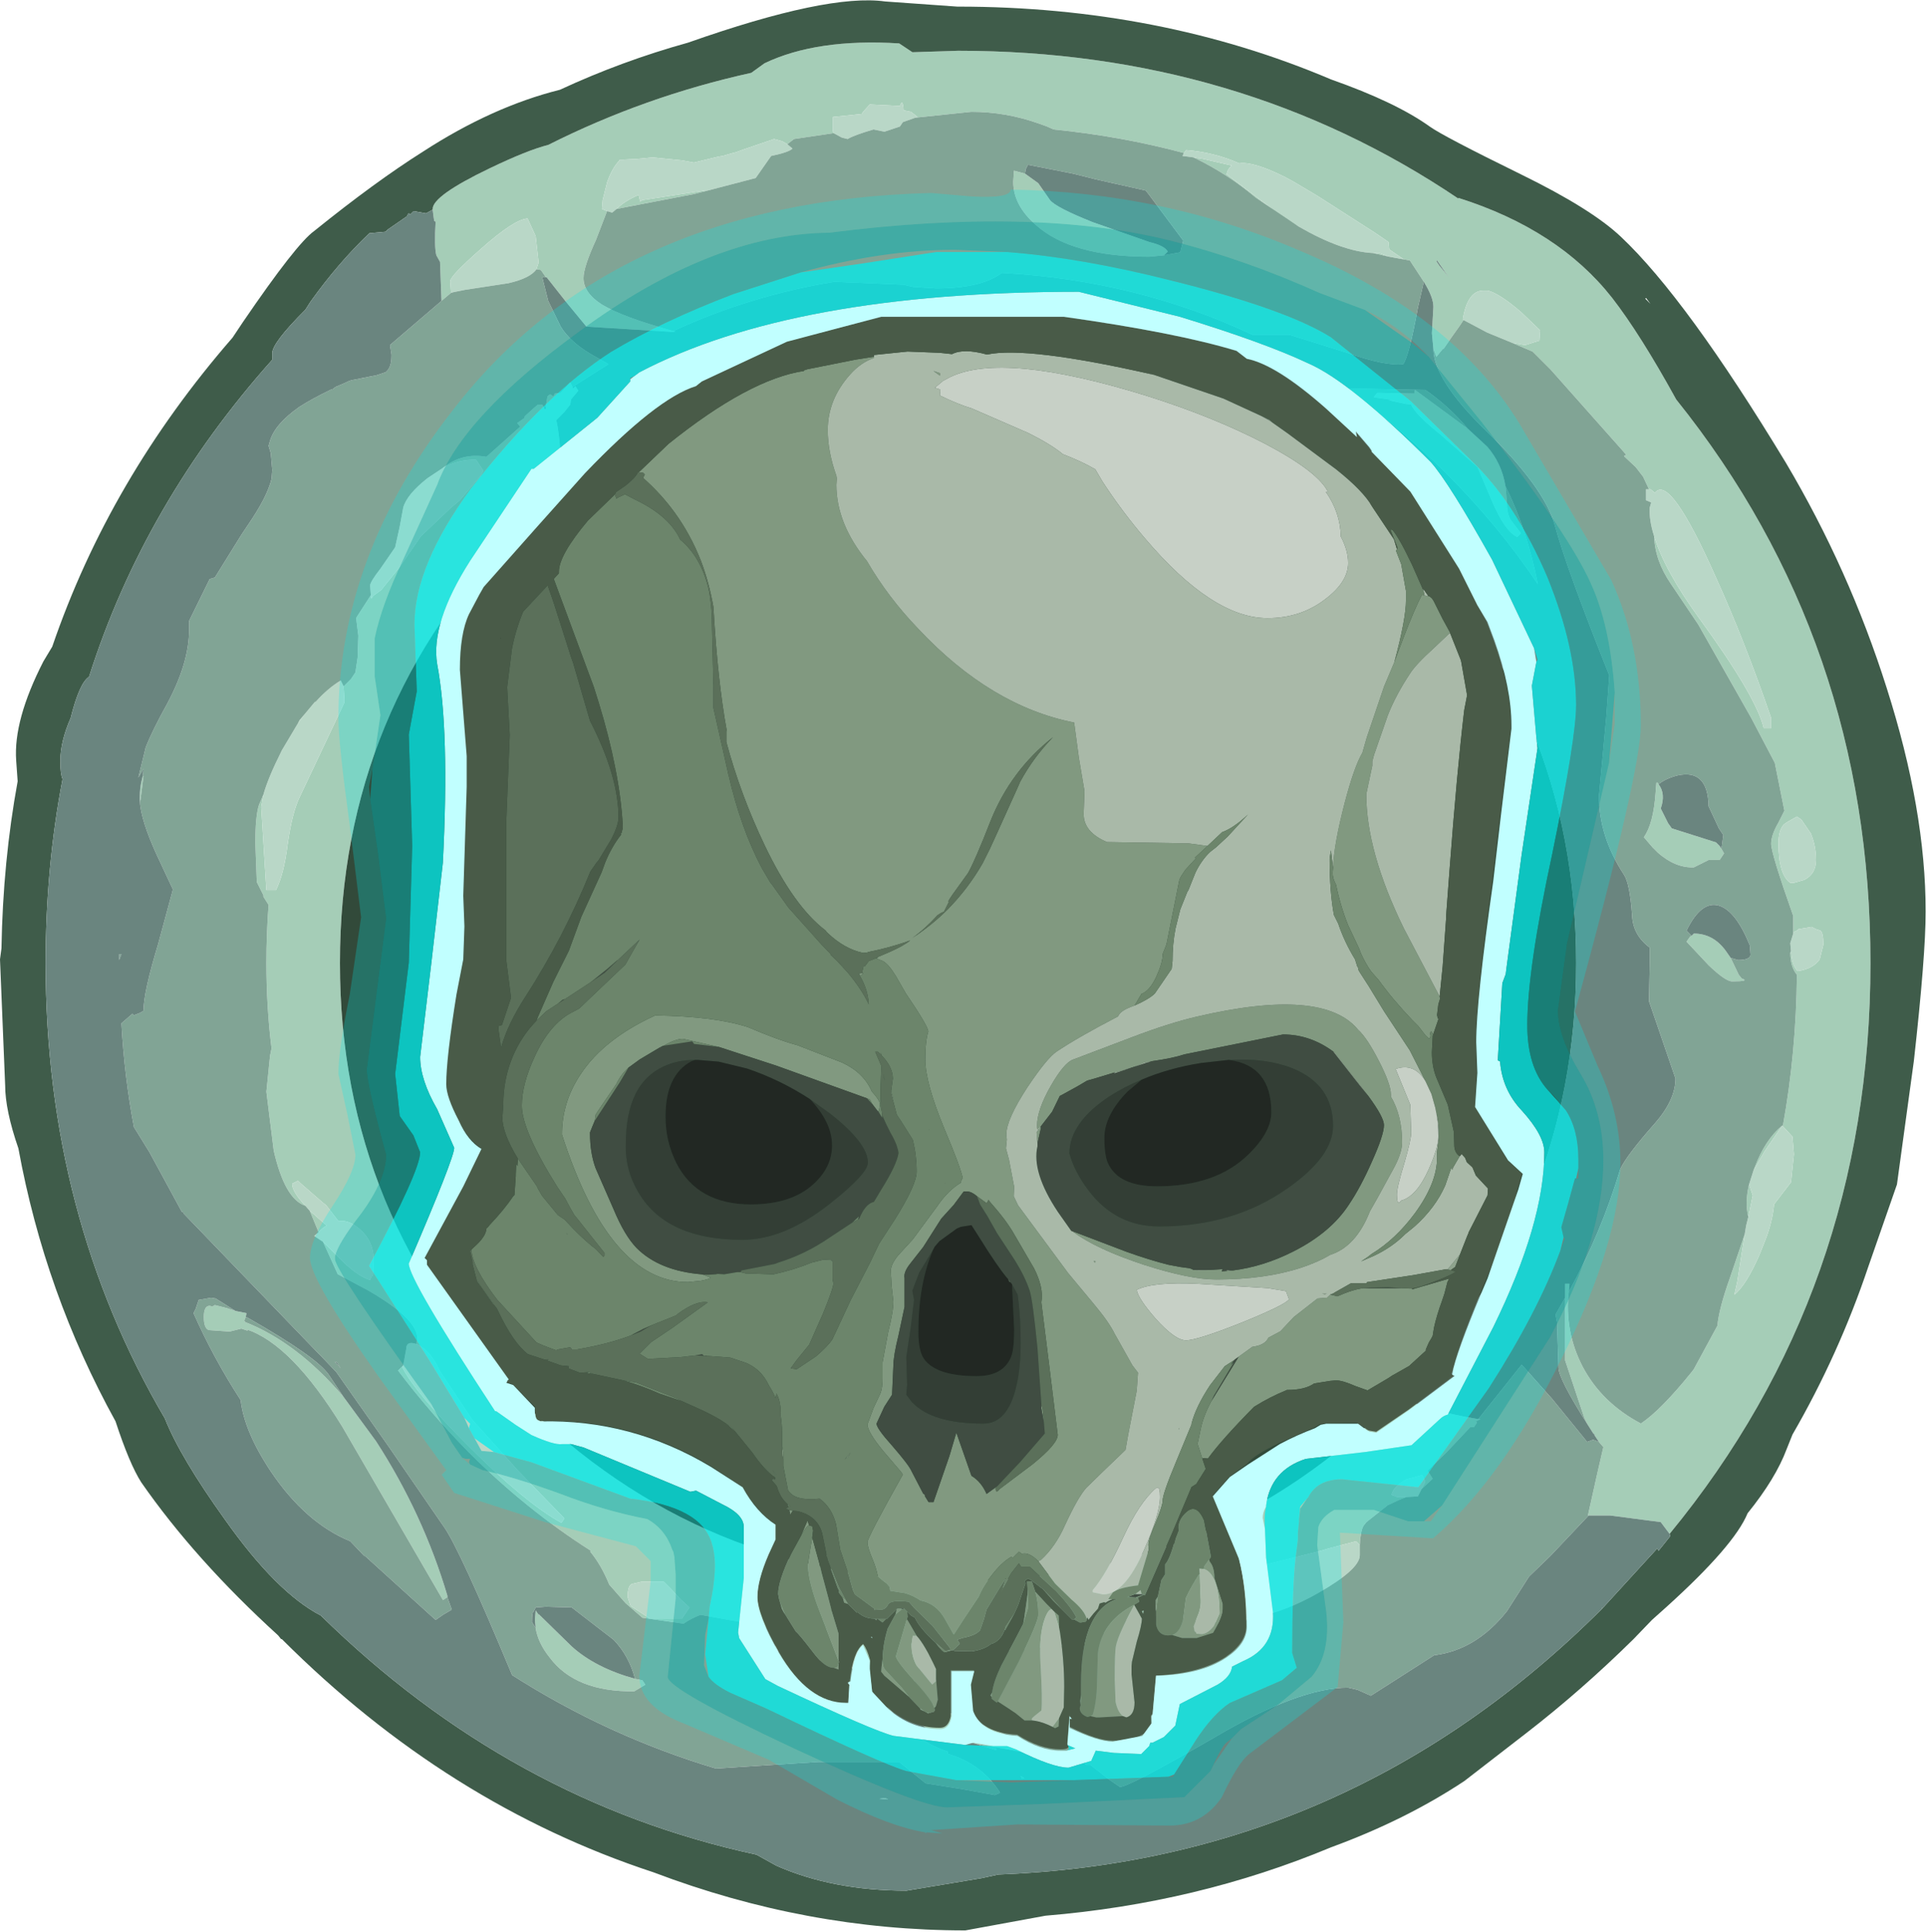 <?xml version="1.0" encoding="UTF-8" standalone="no"?>
<svg xmlns:ffdec="https://www.free-decompiler.com/flash" xmlns:xlink="http://www.w3.org/1999/xlink" ffdec:objectType="frame" height="85.1px" width="84.85px" xmlns="http://www.w3.org/2000/svg">
  <g transform="matrix(1.0, 0.0, 0.0, 1.0, 0.0, 0.0)">
    <use ffdec:characterId="296" height="85.1" id="am_CacheIcon" transform="matrix(1.0, 0.0, 0.0, 1.0, 0.0, 0.0)" width="84.85" xlink:href="#sprite0"/>
    <use ffdec:characterId="297" height="72.4" transform="matrix(1.0, 0.0, 0.0, 1.0, 13.65, 8.35)" width="58.6" xlink:href="#shape2"/>
  </g>
  <defs>
    <g id="sprite0" transform="matrix(1.0, 0.0, 0.0, 1.0, 0.0, 0.0)">
      <use ffdec:characterId="295" height="131.2" transform="matrix(0.648, 0.0, 0.0, 0.648, 0.0, 0.0)" width="130.85" xlink:href="#sprite1"/>
      <filter id="filter0">
        <feColorMatrix in="SourceGraphic" result="filterResult0" type="matrix" values="0.871 0.656 -0.527 0.0 0.0 -0.003 0.809 0.194 0.0 0.0 0.551 -0.195 0.644 0.0 0.0 0.0 0.0 0.0 1.0 0.0"/>
      </filter>
      <use ffdec:characterId="124" filter="url(#filter0)" height="166.0" transform="matrix(0.38, 0.0, 0.0, 0.38, 18.721, 13.962)" width="127.1" xlink:href="#sprite2"/>
    </g>
    <g id="sprite1" transform="matrix(1.0, 0.0, 0.0, 1.0, 0.0, 0.0)">
      <use ffdec:characterId="294" height="131.2" transform="matrix(1.0, 0.0, 0.0, 1.0, 0.0, 0.0)" width="130.85" xlink:href="#shape0"/>
    </g>
    <g id="shape0" transform="matrix(1.0, 0.0, 0.0, 1.0, 0.0, 0.0)">
      <path d="M102.75 23.3 L103.6 23.45 103.65 23.45 104.6 23.15 104.65 22.45 103.4 21.25 Q101.9 19.95 101.1 19.75 L100.8 19.75 Q100.25 19.75 99.9 20.25 99.55 20.75 99.4 21.7 L99.45 21.75 99.15 22.2 98.65 22.9 98.1 23.7 98.05 23.7 97.6 24.25 97.4 23.7 97.3 22.65 97.4 20.85 Q97.4 20.2 96.75 19.15 L95.8 17.7 95.2 17.6 95.35 17.6 94.4 16.95 94.35 16.45 93.4 15.8 89.5 13.3 87.9 12.35 87.35 12.05 Q85.15 10.95 84.2 11.1 82.5 10.35 80.6 10.2 L80.45 10.4 Q76.15 9.25 71.6 8.8 L71.15 8.6 70.6 8.4 Q68.35 7.6 66.0 7.6 L62.2 8.0 62.35 7.95 61.9 7.6 61.4 7.5 Q61.35 6.65 61.15 7.2 L59.1 7.1 58.65 7.6 58.55 7.75 56.6 7.95 56.6 8.95 56.65 9.05 53.95 9.45 53.5 9.8 53.15 9.6 52.6 9.45 50.55 10.15 50.0 10.35 49.8 10.4 49.1 10.6 48.8 10.65 47.15 11.05 46.35 10.9 44.35 10.7 43.3 10.8 42.3 10.85 42.1 10.85 42.1 10.9 Q41.6 11.4 41.25 12.4 L40.95 13.6 40.9 14.2 41.25 14.35 40.5 16.3 Q39.65 18.15 39.65 18.9 39.65 19.9 40.9 20.7 42.3 21.55 45.75 22.5 L45.85 22.5 45.85 22.55 45.55 22.55 39.85 22.2 38.45 20.5 37.15 18.85 37.1 18.85 36.75 18.35 36.45 18.3 36.6 17.85 36.4 16.05 35.85 14.85 Q34.95 14.9 32.7 16.9 30.6 18.75 30.6 19.1 L30.6 19.2 30.65 19.9 30.0 20.45 29.9 17.8 29.65 17.35 Q29.5 16.8 29.6 15.05 L29.55 15.05 29.5 15.0 29.45 14.65 29.4 14.25 29.4 14.2 Q29.4 13.3 33.25 11.45 35.85 10.2 37.25 9.85 43.8 6.55 51.05 4.95 L51.95 4.3 Q55.5 2.6 61.1 2.95 L62.0 3.55 65.1 3.45 Q84.2 3.45 99.1 13.5 L99.1 13.45 Q105.9 15.6 109.55 20.25 111.45 22.7 113.9 27.15 127.1 43.6 127.1 65.45 127.1 87.65 113.45 104.25 L112.85 103.45 109.8 103.05 109.4 103.0 107.95 103.0 107.9 103.0 108.5 100.3 108.95 98.35 108.65 98.0 108.35 97.55 108.35 97.5 108.25 97.4 107.9 96.85 107.65 96.35 106.35 92.45 106.35 88.2 106.35 87.25 106.65 87.25 106.6 87.8 Q106.3 90.5 107.55 92.9 108.85 95.35 111.5 96.75 112.85 95.85 114.95 93.25 L115.1 93.05 116.7 90.1 Q116.8 88.95 117.55 86.85 L118.55 83.9 118.05 87.1 117.85 88.0 Q118.65 87.35 119.55 85.3 L119.95 84.3 Q120.45 83.0 120.55 81.85 L121.7 80.35 121.9 78.45 121.8 77.25 121.75 77.2 121.15 76.55 121.1 76.5 121.15 76.5 Q122.05 71.55 122.1 66.25 121.65 65.7 121.65 64.75 L121.7 64.65 Q121.75 65.55 122.1 65.95 L122.15 66.0 Q123.2 65.85 123.65 65.2 L123.9 64.2 Q123.9 63.4 123.7 63.25 L123.4 63.15 123.1 63.0 122.2 63.15 122.1 63.25 Q121.9 63.3 121.85 63.45 L121.85 62.25 Q120.35 58.0 120.35 57.35 120.35 56.75 120.85 55.9 L121.25 55.1 120.6 51.85 119.0 48.8 115.4 42.45 113.55 39.7 Q112.45 38.1 112.4 36.45 113.1 38.75 115.45 42.0 119.35 47.35 119.85 49.5 L120.15 49.5 120.35 49.5 120.35 48.8 Q118.55 43.55 116.6 39.25 113.45 32.15 112.45 33.5 L112.4 33.45 112.15 33.25 112.05 33.25 111.65 32.4 111.15 31.75 110.35 31.0 110.5 30.9 105.35 25.1 104.15 23.9 102.75 23.3 M81.1 10.7 L81.75 10.8 83.7 11.25 83.6 11.35 Q83.4 11.55 83.35 11.85 L86.9 14.55 88.25 15.4 85.35 13.45 Q83.4 11.8 81.1 10.7 M93.3 17.2 L93.6 17.2 93.7 17.2 94.4 17.45 93.3 17.2 M97.8 18.05 L98.45 18.85 98.2 18.5 97.65 17.7 97.6 17.75 97.8 18.05 M99.75 29.15 L101.05 30.35 Q102.05 31.5 102.3 33.05 L102.4 34.2 Q102.4 35.0 102.7 35.4 L103.35 36.25 103.1 36.5 Q102.25 36.1 101.4 34.1 L100.4 31.75 97.9 29.55 Q96.1 28.1 95.9 27.5 L95.5 27.45 94.35 27.2 94.75 27.2 93.35 27.0 93.5 26.8 93.6 26.7 96.1 26.75 96.15 26.5 99.75 29.15 M112.7 53.3 Q113.2 53.95 112.85 54.95 L113.35 55.95 113.6 56.3 116.6 57.25 116.85 57.5 116.95 57.65 117.15 58.0 116.85 58.45 116.1 58.45 115.1 58.95 Q113.85 59.0 112.65 57.95 L112.3 57.6 111.7 56.9 Q112.35 56.0 112.5 53.85 L112.55 53.2 112.65 53.2 112.7 53.3 M121.4 55.9 L121.2 56.05 Q120.85 56.45 120.85 57.3 120.85 59.45 121.65 60.0 L121.9 60.0 122.6 59.8 Q123.4 59.4 123.4 58.45 123.4 57.5 123.05 56.65 L122.4 55.7 122.1 55.5 121.4 55.9 M117.6 65.1 L118.15 66.25 118.35 66.5 Q118.95 66.7 117.7 66.7 117.25 66.7 116.1 65.6 L114.6 64.0 114.85 63.65 114.95 63.6 115.1 63.45 Q116.4 63.45 117.25 64.6 L117.6 65.1 M38.15 33.15 L35.4 35.7 35.35 35.75 Q23.1 48.1 23.1 65.45 23.1 82.8 35.35 95.15 L35.4 95.15 Q47.75 107.45 65.1 107.45 82.45 107.45 94.75 95.15 L95.0 94.9 Q97.1 95.9 100.45 96.45 L100.6 96.45 100.3 96.6 100.35 96.7 100.15 97.0 99.9 97.0 98.3 98.7 97.0 99.95 97.35 100.5 96.6 101.2 96.85 100.7 96.65 100.25 95.55 100.55 Q94.8 100.95 94.6 101.45 L94.55 101.6 94.95 101.75 95.45 101.75 95.55 101.75 95.05 101.95 94.3 102.3 92.85 103.45 92.65 103.7 Q92.45 104.05 92.4 105.0 L92.35 104.95 92.15 104.75 90.25 105.25 89.75 105.4 84.95 106.6 Q80.95 107.7 78.15 109.35 L77.85 109.5 78.6 109.75 80.05 109.95 79.55 109.9 77.1 109.75 75.9 110.45 73.85 111.7 65.6 112.45 65.1 112.45 63.15 112.45 62.1 113.8 Q62.1 115.6 64.9 116.55 68.65 117.8 70.8 119.3 L69.3 119.05 68.55 118.9 66.25 118.5 64.4 118.0 64.4 118.25 Q63.45 117.85 62.8 117.35 L60.9 115.3 58.9 113.15 58.9 113.0 58.15 112.0 56.65 110.95 Q55.0 110.05 53.6 109.95 L52.85 110.0 52.65 110.4 52.6 110.9 52.6 111.0 52.4 110.85 51.85 110.45 50.45 110.25 49.55 110.1 47.6 109.75 Q46.95 110.0 46.45 110.35 L43.65 109.95 42.5 108.95 41.4 107.7 Q40.85 106.35 40.1 105.45 L40.15 105.4 Q35.75 102.6 31.85 98.7 29.2 96.0 27.05 93.15 L27.4 92.8 27.35 92.95 Q28.25 94.7 31.85 98.3 35.7 102.15 38.15 103.5 L38.35 103.2 35.2 99.95 32.1 96.5 29.9 93.2 Q29.25 91.8 28.4 91.4 L28.3 91.35 28.35 90.95 Q28.35 89.65 25.1 87.75 L22.95 86.6 21.95 84.4 22.95 85.4 Q24.2 86.7 25.15 87.0 L25.25 86.75 25.35 86.7 25.4 85.7 Q25.4 84.2 24.2 83.35 23.6 82.9 23.0 83.0 L22.15 81.9 21.95 81.75 20.4 80.4 20.25 80.25 19.85 80.45 Q19.85 81.0 20.75 81.95 19.35 81.5 18.6 78.2 L18.1 74.2 18.35 71.75 18.45 71.25 Q18.1 68.4 18.1 65.45 18.1 63.45 18.25 61.5 L17.9 60.95 17.9 60.85 17.45 59.95 17.35 57.3 Q17.35 55.45 17.6 54.7 L17.9 54.0 17.75 54.85 18.1 60.5 18.75 60.5 Q19.3 59.4 19.55 57.35 19.85 55.25 20.35 54.2 L23.4 47.75 23.4 47.5 23.35 46.7 23.35 46.65 23.85 46.15 24.15 45.7 24.3 44.7 24.35 43.2 24.2 42.0 25.2 40.45 Q25.2 40.85 25.35 40.5 L25.9 40.1 27.15 38.55 28.6 36.45 30.65 34.5 31.25 34.0 32.65 32.35 32.85 32.0 32.35 31.25 Q31.2 31.2 30.1 31.8 31.4 30.75 33.05 31.05 L35.35 29.0 35.15 28.75 35.65 28.4 35.65 28.3 36.2 27.8 36.55 27.5 36.85 27.5 36.95 27.7 37.0 27.8 37.1 27.8 37.1 27.6 37.1 27.55 37.2 26.95 37.3 26.85 37.4 26.8 37.6 26.95 37.7 26.75 38.1 26.7 38.75 26.0 38.9 26.3 38.95 26.4 39.1 26.25 39.3 26.55 38.8 27.15 38.75 27.5 38.35 28.0 37.85 28.5 37.8 28.55 Q38.15 30.15 38.15 33.1 L38.15 33.15 M65.6 112.45 L67.15 111.75 66.85 111.0 65.6 110.95 63.85 111.5 63.6 111.95 65.6 112.45 M121.1 76.5 L119.9 78.25 119.15 79.55 119.25 79.3 Q119.95 77.45 121.1 76.5 M118.85 80.5 L119.1 81.25 118.8 82.7 Q118.55 81.75 118.85 80.5 M69.65 11.8 L70.55 12.45 71.35 13.6 Q71.75 14.1 74.25 15.1 L78.1 16.45 Q79.15 16.7 79.35 17.1 L79.1 17.35 78.1 17.45 Q72.8 17.45 70.4 15.3 68.85 13.95 68.85 12.35 L68.9 11.6 69.65 11.8 M48.1 12.95 L47.1 13.2 41.9 14.2 Q42.45 13.65 43.4 13.25 L43.5 13.7 43.65 13.6 47.9 12.95 48.1 12.95 M9.7 52.75 L9.75 52.75 9.55 54.35 9.5 54.5 9.5 54.2 Q9.5 53.5 9.65 52.95 L9.7 52.75 M20.25 49.15 L20.35 48.95 20.65 48.6 20.25 49.15 M16.0 89.1 L16.75 89.25 16.7 89.5 16.6 89.75 16.65 89.85 Q20.2 91.25 23.35 94.95 L25.55 97.95 Q28.75 102.9 30.4 108.45 L30.4 108.55 30.1 108.75 23.25 96.95 Q19.8 91.35 16.75 90.35 L16.85 90.45 16.4 90.3 15.6 90.5 14.2 90.4 Q13.85 90.3 13.85 89.5 13.85 88.75 14.25 88.75 L14.45 88.8 14.5 88.75 14.6 88.7 15.4 88.9 16.0 89.1 M21.05 82.3 L21.35 82.55 22.2 83.3 Q21.9 83.45 21.65 83.75 L21.05 82.3 M45.1 107.5 L43.6 107.5 42.95 107.65 Q42.65 107.75 42.65 108.55 L42.85 109.15 44.15 110.0 46.35 110.0 46.85 109.25 46.25 108.7 45.6 108.0 45.1 107.5 M43.15 114.1 L43.65 114.2 43.85 114.5 43.1 114.95 Q39.1 115.0 37.35 112.65 36.55 111.65 36.4 110.65 L36.35 110.1 36.4 109.45 36.6 109.75 36.6 109.7 38.85 111.9 Q40.45 113.35 43.15 114.1 M85.05 110.0 L83.0 110.65 82.85 110.5 82.6 110.25 85.05 110.0" fill="#a5cdb7" fill-rule="evenodd" stroke="none"/>
      <path d="M99.45 21.75 L99.4 21.7 Q99.55 20.75 99.9 20.25 100.25 19.75 100.8 19.75 L101.1 19.75 Q101.9 19.95 103.4 21.25 L104.65 22.45 104.6 23.15 103.65 23.45 103.6 23.45 102.75 23.3 101.05 22.6 99.45 21.75 M112.05 33.25 L112.15 33.25 112.4 33.45 112.45 33.5 Q113.45 32.15 116.6 39.25 118.55 43.55 120.35 48.8 L120.35 49.5 120.15 49.5 119.85 49.5 Q119.35 47.35 115.45 42.0 113.1 38.75 112.4 36.45 112.05 35.35 112.1 34.5 L112.2 34.15 111.85 34.0 111.85 33.25 112.05 33.25 M121.85 63.45 Q121.9 63.3 122.1 63.25 L122.2 63.15 123.1 63.0 123.4 63.15 123.7 63.25 Q123.9 63.4 123.9 64.2 L123.65 65.2 Q123.2 65.85 122.15 66.0 L122.1 65.95 Q121.75 65.55 121.7 64.65 L121.65 64.1 121.85 63.45 M121.1 76.5 L121.15 76.55 121.75 77.2 121.8 77.25 121.9 78.45 121.7 80.35 120.55 81.85 Q120.45 83.0 119.95 84.3 L119.55 85.3 Q118.65 87.35 117.85 88.0 L118.05 87.1 118.55 83.9 118.65 83.3 118.8 82.7 119.1 81.25 118.85 80.5 119.15 79.55 119.9 78.25 121.1 76.5 M30.65 19.9 L30.6 19.2 30.6 19.1 Q30.6 18.75 32.7 16.9 34.95 14.9 35.85 14.85 L36.4 16.05 36.6 17.85 36.45 18.3 Q36.05 18.9 34.55 19.25 L31.6 19.7 30.85 19.85 30.65 19.9 M41.25 14.35 L40.9 14.2 40.95 13.6 41.25 12.4 Q41.6 11.4 42.1 10.9 L42.1 10.85 42.3 10.85 43.3 10.8 44.35 10.7 46.35 10.9 47.15 11.05 48.8 10.65 49.1 10.6 49.8 10.4 50.0 10.35 50.55 10.15 52.6 9.45 53.15 9.6 53.5 9.8 53.85 10.1 Q53.6 10.35 52.4 10.6 L51.35 12.1 48.1 12.95 47.9 12.95 43.65 13.6 43.5 13.7 43.4 13.25 Q42.45 13.65 41.9 14.2 L41.6 14.45 41.25 14.35 M56.65 9.05 L56.6 8.95 56.6 7.95 58.55 7.75 58.65 7.6 59.1 7.1 61.15 7.2 Q61.35 6.65 61.4 7.5 L61.9 7.6 62.35 7.95 62.2 8.0 61.35 8.3 61.15 8.6 60.85 8.7 60.1 8.95 59.35 8.8 Q58.0 9.2 57.6 9.45 L57.2 9.35 56.65 9.05 M80.45 10.4 L80.6 10.2 Q82.5 10.35 84.2 11.1 85.15 10.95 87.35 12.05 L87.9 12.35 89.5 13.3 93.4 15.8 94.35 16.45 94.4 16.95 95.35 17.6 95.2 17.6 94.4 17.45 93.7 17.2 93.6 17.2 93.3 17.2 Q91.2 17.1 88.25 15.4 L86.9 14.55 83.35 11.85 Q83.4 11.55 83.6 11.35 L83.7 11.25 81.75 10.8 81.1 10.7 80.35 10.6 80.45 10.4 M121.4 55.9 L122.1 55.5 122.4 55.7 123.05 56.65 Q123.4 57.5 123.4 58.45 123.4 59.4 122.6 59.8 L121.9 60.0 121.65 60.0 Q120.85 59.45 120.85 57.3 120.85 56.45 121.2 56.05 L121.4 55.9 M30.1 31.8 Q31.2 31.2 32.35 31.25 L32.85 32.0 32.65 32.35 31.25 34.0 30.65 34.5 28.6 36.45 27.15 38.55 25.9 40.1 25.35 40.5 Q25.2 40.85 25.2 40.45 L25.15 39.8 Q25.15 39.55 25.85 38.65 L26.85 37.2 27.15 35.85 27.4 34.5 Q27.65 33.6 29.05 32.5 L30.1 31.8 M23.35 46.65 L23.35 46.7 23.4 47.5 23.4 47.75 20.35 54.2 Q19.85 55.25 19.55 57.35 19.3 59.4 18.75 60.5 L18.1 60.5 17.75 54.85 17.9 54.0 Q18.2 52.9 19.15 51.0 L20.25 49.15 20.65 48.6 21.4 47.7 21.45 47.7 Q22.25 46.8 23.15 46.25 L23.35 46.65 M20.75 81.95 Q19.85 81.0 19.85 80.45 L20.25 80.25 20.4 80.4 21.95 81.75 22.15 81.9 23.0 83.0 Q23.6 82.9 24.2 83.35 25.4 84.2 25.4 85.7 L25.35 86.7 25.25 86.75 25.15 87.0 Q24.2 86.7 22.95 85.4 L21.95 84.4 21.35 84.0 21.65 83.75 Q21.9 83.45 22.2 83.3 L21.35 82.55 21.05 82.3 20.75 81.95 M28.3 91.35 L28.4 91.4 Q29.25 91.8 29.9 93.2 L32.1 96.5 35.2 99.95 38.35 103.2 38.15 103.5 Q35.7 102.15 31.85 98.3 28.25 94.7 27.35 92.95 L27.4 92.8 27.6 91.7 Q27.6 91.1 28.3 91.35 M52.6 111.0 L52.6 110.9 52.65 110.4 52.85 110.0 53.6 109.95 Q55.0 110.05 56.65 110.95 L58.15 112.0 58.9 113.0 58.9 113.15 58.9 113.25 Q59.35 113.45 58.1 113.45 L56.15 112.95 53.6 112.45 52.85 112.2 52.7 111.9 52.6 111.2 52.6 111.0 M65.6 112.45 L63.6 111.95 63.85 111.5 65.6 110.95 66.85 111.0 67.15 111.75 65.6 112.45 M80.05 109.95 L78.6 109.75 77.85 109.5 78.15 109.35 Q80.95 107.7 84.95 106.6 L89.75 105.4 90.25 105.25 92.15 104.75 92.35 104.95 92.4 105.0 92.4 105.7 Q92.4 106.65 89.6 108.25 87.45 109.5 85.05 110.0 L82.6 110.25 82.1 110.25 80.45 110.05 80.35 110.0 80.05 109.95 M95.55 101.75 L95.45 101.75 94.95 101.75 94.55 101.6 94.6 101.45 Q94.8 100.95 95.55 100.55 L96.65 100.25 96.85 100.7 96.6 101.2 96.35 101.7 95.55 101.75 M45.1 107.5 L45.6 108.0 46.25 108.7 46.85 109.25 46.35 110.0 44.15 110.0 42.85 109.15 42.65 108.55 Q42.65 107.75 42.95 107.65 L43.6 107.5 45.1 107.5" fill="#b9d7c7" fill-rule="evenodd" stroke="none"/>
      <path d="M102.75 23.3 L104.15 23.9 105.35 25.1 110.5 30.9 110.35 31.0 111.15 31.75 111.65 32.4 112.05 33.25 111.85 33.25 111.85 34.0 112.2 34.15 112.1 34.5 Q112.05 35.35 112.4 36.45 112.45 38.1 113.55 39.7 L115.4 42.45 119.0 48.8 120.6 51.85 121.25 55.1 120.85 55.9 Q120.35 56.75 120.35 57.35 120.35 58.0 121.85 62.25 L121.85 63.45 121.65 64.1 121.7 64.65 121.65 64.75 Q121.65 65.7 122.1 66.25 122.05 71.55 121.15 76.5 L121.1 76.5 Q119.95 77.45 119.25 79.3 L119.15 79.55 118.85 80.5 Q118.55 81.75 118.8 82.7 L118.65 83.3 118.55 83.9 117.55 86.85 Q116.8 88.95 116.7 90.1 L115.1 93.05 114.95 93.25 Q112.85 95.85 111.5 96.75 108.85 95.35 107.55 92.9 106.3 90.5 106.6 87.8 108.8 83.8 110.1 79.45 110.55 78.5 112.45 76.35 113.85 74.75 113.85 73.3 L112.05 68.05 112.1 65.45 112.1 64.4 Q110.95 63.55 110.9 62.2 110.75 60.05 110.35 59.45 108.65 56.85 108.65 54.1 L109.15 48.7 109.35 45.9 Q106.45 38.65 105.65 35.7 104.95 33.15 101.0 29.3 97.4 25.8 97.4 23.7 L97.6 24.25 98.05 23.7 98.1 23.7 98.65 22.9 99.15 22.2 99.45 21.75 101.05 22.6 102.75 23.3 M106.35 88.2 L106.35 92.45 107.65 96.35 107.9 96.85 Q105.9 93.7 105.9 92.95 L105.8 89.85 105.7 89.35 106.35 88.2 M108.65 98.0 L108.95 98.35 108.5 100.3 107.9 103.0 107.95 103.0 105.35 105.75 103.9 107.15 102.4 109.5 Q100.3 112.15 97.45 112.5 L93.15 115.25 92.25 114.85 91.6 114.7 Q88.25 114.7 82.5 118.1 76.7 121.45 76.1 121.45 L75.3 120.9 74.1 119.95 73.8 119.95 73.65 119.75 70.8 119.3 Q68.65 117.8 64.9 116.55 62.1 115.6 62.1 113.8 L63.15 112.45 65.1 112.45 65.6 112.45 73.85 111.7 75.9 110.45 77.1 109.75 79.55 109.9 80.05 109.95 80.35 110.0 80.45 110.05 82.1 110.25 82.6 110.25 82.85 110.5 83.0 110.65 85.05 110.0 Q87.45 109.5 89.6 108.25 92.4 106.65 92.4 105.7 L92.4 105.0 Q92.45 104.05 92.65 103.7 L92.85 103.45 94.3 102.3 95.05 101.95 95.55 101.75 96.35 101.7 96.6 101.2 97.35 100.5 97.0 99.95 98.3 98.7 99.9 97.0 100.15 97.0 100.35 96.7 100.3 96.6 100.6 96.45 100.45 96.45 103.4 92.75 105.45 95.05 107.85 98.0 108.25 97.85 108.65 98.0 M30.0 20.45 L30.65 19.9 30.85 19.85 31.6 19.7 34.55 19.25 Q36.05 18.9 36.45 18.3 L36.75 18.35 37.1 18.85 36.85 18.85 37.25 20.45 38.1 22.2 Q38.75 23.25 40.2 24.1 L41.35 24.75 38.9 26.3 38.75 26.0 38.1 26.7 37.7 26.75 37.6 26.95 37.4 26.8 37.3 26.85 37.2 26.95 37.1 27.55 37.1 27.6 36.95 27.7 36.85 27.5 36.55 27.5 36.2 27.8 35.65 28.3 35.65 28.4 35.15 28.75 35.35 29.0 33.05 31.05 Q31.4 30.75 30.1 31.8 L29.05 32.5 Q27.65 33.6 27.4 34.5 L27.15 35.85 26.85 37.2 25.85 38.65 Q25.15 39.55 25.15 39.8 L25.2 40.45 24.2 42.0 24.35 43.2 24.3 44.7 24.15 45.7 23.85 46.15 23.35 46.65 23.15 46.25 Q22.25 46.8 21.45 47.7 L21.4 47.7 20.65 48.6 20.35 48.95 20.25 49.15 19.15 51.0 Q18.2 52.9 17.9 54.0 L17.6 54.7 Q17.35 55.45 17.35 57.3 L17.45 59.95 17.9 60.85 17.9 60.95 18.25 61.5 Q18.1 63.45 18.1 65.45 18.1 68.4 18.45 71.25 L18.35 71.75 18.1 74.2 18.6 78.2 Q19.35 81.5 20.75 81.95 L21.05 82.3 21.65 83.75 21.35 84.0 21.95 84.4 22.95 86.6 25.1 87.75 Q28.35 89.65 28.35 90.95 L28.3 91.35 Q27.6 91.1 27.6 91.7 L27.4 92.8 27.05 93.15 Q29.2 96.0 31.85 98.7 35.75 102.6 40.15 105.4 L40.1 105.45 Q40.85 106.35 41.4 107.7 L42.5 108.95 43.65 109.95 46.45 110.35 Q46.95 110.0 47.6 109.75 L49.55 110.1 50.45 110.25 51.85 110.45 52.4 110.85 52.6 111.0 52.6 111.2 52.7 111.9 52.85 112.2 53.6 112.45 56.15 112.95 58.1 113.45 Q59.35 113.45 58.9 113.25 L58.9 113.15 60.9 115.3 62.8 117.35 60.65 115.75 60.35 115.95 Q61.0 117.05 62.2 117.9 63.2 118.65 64.4 119.05 L64.4 119.2 Q66.65 119.85 67.9 121.75 L67.95 121.85 67.6 122.0 65.4 121.6 62.9 121.2 61.1 119.75 55.6 119.75 48.65 120.2 Q41.3 118.0 34.8 113.85 31.2 105.2 30.15 103.75 L26.4 98.3 22.85 93.25 21.8 92.15 21.6 91.95 12.5 82.5 12.45 82.4 12.35 82.35 10.15 78.3 9.1 76.6 Q8.45 73.15 8.25 69.55 L9.0 68.9 9.1 69.0 9.5 68.85 9.75 68.7 Q9.75 67.45 10.75 64.15 L11.75 60.45 10.65 58.1 Q9.6 55.8 9.5 54.5 L9.55 54.35 9.75 52.75 9.7 52.75 9.75 52.25 9.4 52.85 9.9 50.8 Q10.35 49.65 11.35 47.85 12.85 45.05 12.85 42.8 L12.85 42.2 14.25 39.35 14.6 39.25 16.4 36.35 16.8 35.75 Q18.15 33.8 18.45 32.55 L18.5 31.95 18.4 30.8 18.25 30.3 18.35 29.95 Q18.7 28.8 20.35 27.65 21.2 27.1 22.55 26.45 L22.6 26.45 22.8 26.3 23.5 26.0 Q23.75 25.85 24.1 25.8 L25.6 25.5 26.2 25.3 Q26.6 25.0 26.6 24.2 L26.6 24.1 26.5 23.45 30.0 20.45 M45.75 22.5 Q42.3 21.55 40.9 20.7 39.65 19.9 39.65 18.9 39.65 18.15 40.5 16.3 L41.25 14.35 41.6 14.45 41.9 14.2 47.1 13.2 48.1 12.95 51.35 12.1 52.4 10.6 Q53.6 10.35 53.85 10.1 L53.5 9.8 53.95 9.45 56.65 9.05 57.2 9.35 57.6 9.45 Q58.0 9.2 59.35 8.8 L60.1 8.95 60.85 8.7 61.15 8.6 61.35 8.3 62.2 8.0 66.0 7.6 Q68.35 7.6 70.6 8.4 L71.15 8.6 71.6 8.8 Q76.15 9.25 80.45 10.4 L80.35 10.6 81.1 10.7 Q83.4 11.8 85.35 13.45 L88.25 15.4 Q91.2 17.1 93.3 17.2 L94.4 17.45 95.2 17.6 95.8 17.7 96.75 19.15 96.35 20.9 Q95.75 24.2 95.35 24.75 94.15 24.9 91.45 23.95 L87.6 22.75 85.1 22.75 Q77.25 19.05 68.1 18.55 L68.0 18.6 Q66.6 19.6 63.6 19.6 L62.05 19.5 61.4 19.35 56.7 19.15 Q50.9 20.1 45.75 22.5 M102.3 33.05 Q103.75 35.95 104.5 39.7 101.85 35.75 98.3 32.2 95.0 28.9 91.4 26.4 L96.85 26.5 Q98.45 27.6 99.75 29.15 L96.15 26.5 96.1 26.75 93.6 26.7 93.5 26.8 93.35 27.0 94.75 27.2 94.35 27.2 95.5 27.45 95.9 27.5 Q96.1 28.1 97.9 29.55 L100.4 31.75 101.4 34.1 Q102.25 36.1 103.1 36.5 L103.35 36.25 102.7 35.4 Q102.4 35.0 102.4 34.2 L102.3 33.05 M112.7 53.3 L112.65 53.2 112.55 53.2 112.5 53.85 Q112.35 56.0 111.7 56.9 L112.3 57.6 112.65 57.95 Q113.85 59.0 115.1 58.95 L116.1 58.45 116.85 58.45 117.15 58.0 116.95 57.65 117.0 57.5 117.1 56.75 116.8 56.3 116.1 54.8 Q116.05 52.25 114.0 52.7 113.2 52.9 112.7 53.3 M114.95 63.6 L114.85 63.65 114.6 64.0 116.1 65.6 Q117.25 66.7 117.7 66.7 118.95 66.7 118.35 66.5 L118.15 66.25 117.6 65.1 118.1 65.25 Q118.9 65.25 118.95 64.9 L118.9 64.25 Q117.95 61.9 116.8 61.55 115.6 61.2 114.6 63.25 L114.95 63.6 M66.25 118.5 L68.55 118.9 67.65 118.75 67.7 118.95 66.25 118.5 M79.1 17.35 L80.2 17.15 80.4 16.35 78.05 13.2 77.85 12.95 74.5 12.2 72.9 11.8 69.85 11.2 69.7 11.5 69.65 11.8 68.9 11.6 68.85 12.35 Q68.85 13.95 70.4 15.3 72.8 17.45 78.1 17.45 L79.1 17.35 M8.1 64.85 L8.25 64.85 8.1 65.25 8.1 64.85 M16.7 89.5 L16.9 89.6 Q21.55 92.25 22.35 93.45 L23.35 94.95 Q20.2 91.25 16.65 89.85 L16.6 89.75 16.7 89.5 M30.4 108.55 L30.7 109.4 30.1 109.75 29.6 110.1 24.8 105.75 24.75 105.75 23.8 104.75 Q20.75 103.5 18.4 100.0 16.6 97.3 16.35 95.15 14.5 92.3 13.15 89.25 L13.3 88.95 13.5 88.35 14.35 88.2 14.65 88.25 16.0 89.1 15.4 88.9 14.6 88.7 14.5 88.75 14.45 88.8 14.25 88.75 Q13.85 88.75 13.85 89.5 13.85 90.3 14.2 90.4 L15.6 90.5 16.4 90.3 16.85 90.45 16.75 90.35 Q19.8 91.35 23.25 96.95 L30.1 108.75 30.4 108.55 M22.9 92.6 L22.75 92.55 23.15 93.0 22.9 92.6 M69.6 120.85 L69.45 120.9 69.35 120.7 69.6 120.85 M36.4 110.65 Q36.55 111.65 37.35 112.65 39.1 115.0 43.1 114.95 L43.85 114.5 43.65 114.2 43.15 114.1 Q42.75 112.55 41.7 111.45 L38.85 109.25 37.1 109.2 36.4 109.25 36.25 109.55 Q36.15 109.55 36.15 110.25 L36.4 110.65 M59.75 122.25 L60.15 122.2 60.35 122.3 59.75 122.25" fill="#81a495" fill-rule="evenodd" stroke="none"/>
      <path d="M113.45 104.25 Q127.1 87.65 127.1 65.45 127.1 43.6 113.9 27.15 111.45 22.7 109.55 20.25 105.9 15.6 99.1 13.45 L99.1 13.5 Q84.2 3.45 65.1 3.45 L62.0 3.55 61.1 2.95 Q55.5 2.6 51.95 4.3 L51.05 4.95 Q43.8 6.55 37.25 9.85 35.85 10.2 33.25 11.45 29.4 13.3 29.4 14.2 L29.4 14.25 28.95 14.5 28.1 14.35 27.85 14.6 Q27.8 14.35 27.65 14.7 L26.35 15.6 26.2 15.75 25.1 15.85 Q23.0 17.85 21.1 20.5 L20.75 21.05 Q18.5 23.3 18.5 24.0 L18.5 24.45 Q9.8 34.2 6.05 46.0 5.4 46.4 4.8 48.8 4.1 50.4 4.1 51.7 L4.1 51.8 Q4.1 52.6 4.25 52.95 3.1 58.95 3.1 65.45 3.1 82.6 11.2 96.4 12.25 99.05 15.3 103.3 18.8 108.25 21.8 109.8 34.7 122.45 51.4 126.05 L52.75 126.8 Q56.6 128.5 61.6 128.5 L66.7 127.65 67.85 127.4 Q91.7 126.5 108.9 109.3 L112.6 105.25 112.65 105.3 112.7 105.4 113.5 104.4 113.45 104.25 M111.8 20.3 L112.15 20.65 111.85 20.25 111.8 20.3 M110.15 16.1 Q114.6 20.3 121.35 31.45 125.65 38.7 128.2 46.75 130.85 55.05 130.85 61.95 130.85 64.95 130.05 72.1 L128.9 80.5 126.95 86.1 Q124.95 92.05 121.8 97.5 L121.4 98.5 Q120.65 100.5 118.75 102.85 117.85 105.05 113.2 109.25 L112.25 110.1 111.0 111.4 Q107.45 114.9 103.7 117.8 L99.5 121.05 Q95.5 123.7 90.45 125.55 81.35 129.35 71.05 130.2 L65.6 131.2 Q54.8 131.2 44.4 127.25 30.4 122.65 19.15 111.4 L19.1 111.4 18.9 111.15 Q13.25 106.0 9.6 100.75 8.8 99.5 7.85 96.6 3.05 87.9 1.25 78.05 0.35 75.45 0.35 73.75 L0.0 65.2 0.1 64.45 Q0.2 58.55 1.2 53.1 L1.1 51.7 Q0.9 48.95 2.95 44.95 L3.55 43.95 Q7.45 32.55 15.8 22.95 L16.5 21.9 Q20.15 16.55 21.35 15.7 25.5 12.35 28.75 10.3 33.45 7.25 38.05 6.1 42.25 4.15 46.75 2.9 56.25 -0.45 60.15 0.1 L65.05 0.45 65.1 0.45 Q78.8 0.45 90.45 5.4 94.85 6.95 97.15 8.6 98.05 9.25 103.35 11.85 108.15 14.2 110.15 16.1 M108.9 109.25 L108.9 109.3 108.85 109.3 108.9 109.25" fill="#3f5c4a" fill-rule="evenodd" stroke="none"/>
      <path d="M106.6 87.8 L106.65 87.25 106.35 87.25 106.35 88.2 105.7 89.35 105.8 89.85 105.9 92.95 Q105.9 93.7 107.9 96.85 L108.25 97.4 108.35 97.5 108.35 97.55 108.65 98.0 108.25 97.85 107.85 98.0 105.45 95.05 103.4 92.75 100.45 96.45 Q97.1 95.9 95.0 94.9 107.1 82.65 107.1 65.45 107.1 48.1 94.75 35.75 82.45 23.45 65.1 23.45 49.65 23.45 38.15 33.15 L38.15 33.1 Q38.15 30.15 37.8 28.55 L37.85 28.5 38.35 28.0 38.75 27.5 38.8 27.15 39.3 26.55 39.1 26.25 38.95 26.4 38.9 26.3 41.35 24.75 40.2 24.1 Q38.75 23.25 38.1 22.2 L37.25 20.45 36.85 18.85 37.1 18.85 37.15 18.85 38.45 20.5 39.85 22.2 45.55 22.55 45.85 22.55 45.85 22.5 45.75 22.5 Q50.9 20.1 56.7 19.15 L61.4 19.35 62.05 19.5 63.6 19.6 Q66.6 19.6 68.0 18.6 L68.1 18.55 Q77.25 19.05 85.1 22.75 L87.6 22.75 91.45 23.95 Q94.15 24.9 95.35 24.75 95.75 24.2 96.35 20.9 L96.75 19.15 Q97.4 20.2 97.4 20.85 L97.3 22.65 97.4 23.7 Q97.4 25.8 101.0 29.3 104.95 33.15 105.65 35.7 106.45 38.65 109.35 45.9 L109.15 48.7 108.65 54.1 Q108.65 56.85 110.35 59.45 110.75 60.05 110.9 62.2 110.95 63.55 112.1 64.4 L112.1 65.45 112.05 68.05 113.85 73.3 Q113.85 74.75 112.45 76.35 110.55 78.5 110.1 79.45 108.8 83.8 106.6 87.8 M107.95 103.0 L109.4 103.0 109.8 103.05 112.85 103.45 113.45 104.25 113.5 104.4 112.7 105.4 112.65 105.3 112.6 105.25 108.9 109.3 Q91.7 126.5 67.85 127.4 L66.7 127.65 61.6 128.5 Q56.6 128.5 52.75 126.8 L51.4 126.05 Q34.7 122.45 21.8 109.8 18.8 108.25 15.3 103.3 12.25 99.05 11.2 96.4 3.1 82.6 3.1 65.45 3.1 58.95 4.25 52.95 4.1 52.6 4.1 51.8 L4.1 51.7 Q4.1 50.4 4.8 48.8 5.4 46.4 6.05 46.0 9.8 34.2 18.5 24.45 L18.5 24.0 Q18.5 23.3 20.75 21.05 L21.1 20.5 Q23.0 17.85 25.1 15.85 L26.2 15.75 26.35 15.6 27.65 14.7 Q27.8 14.35 27.85 14.6 L28.1 14.35 28.95 14.5 29.4 14.25 29.45 14.65 29.5 15.0 29.55 15.05 29.6 15.05 Q29.5 16.8 29.65 17.35 L29.9 17.8 30.0 20.45 26.5 23.45 26.6 24.1 26.6 24.2 Q26.6 25.0 26.2 25.3 L25.6 25.5 24.1 25.8 Q23.75 25.85 23.5 26.0 L22.8 26.3 22.6 26.45 22.55 26.45 Q21.2 27.1 20.35 27.65 18.7 28.8 18.35 29.95 L18.25 30.3 18.4 30.8 18.5 31.95 18.45 32.55 Q18.15 33.8 16.8 35.75 L16.4 36.35 14.6 39.25 14.25 39.35 12.85 42.2 12.85 42.8 Q12.85 45.05 11.35 47.85 10.35 49.65 9.9 50.8 L9.4 52.85 9.75 52.25 9.7 52.75 9.65 52.95 Q9.5 53.5 9.5 54.2 L9.5 54.5 Q9.6 55.8 10.65 58.1 L11.75 60.45 10.75 64.15 Q9.75 67.45 9.75 68.7 L9.5 68.85 9.1 69.0 9.0 68.9 8.25 69.55 Q8.45 73.15 9.1 76.6 L10.15 78.3 12.35 82.35 12.45 82.4 12.5 82.5 21.6 91.95 21.8 92.15 22.85 93.25 26.4 98.3 30.15 103.75 Q31.2 105.2 34.8 113.85 41.3 118.0 48.65 120.2 L55.6 119.75 61.1 119.75 62.9 121.2 65.4 121.6 67.6 122.0 67.95 121.85 67.9 121.75 Q66.65 119.85 64.4 119.2 L64.4 119.05 Q63.2 118.65 62.2 117.9 61.0 117.05 60.35 115.95 L60.65 115.75 62.8 117.35 Q63.45 117.85 64.4 118.25 L64.4 118.0 66.25 118.5 67.7 118.95 67.65 118.75 68.55 118.9 69.3 119.05 70.8 119.3 73.65 119.75 73.8 119.95 74.1 119.95 75.3 120.9 76.1 121.45 Q76.7 121.45 82.5 118.1 88.25 114.7 91.6 114.7 L92.25 114.85 93.15 115.25 97.45 112.5 Q100.3 112.15 102.4 109.5 L103.9 107.15 105.35 105.75 107.95 103.0 M97.8 18.05 L97.6 17.75 97.65 17.7 98.2 18.5 98.45 18.85 97.8 18.05 M99.75 29.15 Q98.45 27.6 96.85 26.5 L91.4 26.4 Q95.0 28.9 98.3 32.2 101.85 35.75 104.5 39.7 103.75 35.95 102.3 33.05 102.05 31.5 101.05 30.35 L99.75 29.15 M116.95 57.65 L116.85 57.5 116.6 57.25 113.6 56.3 113.35 55.95 112.85 54.95 Q113.2 53.95 112.7 53.3 113.2 52.9 114.0 52.7 116.05 52.25 116.1 54.8 L116.8 56.3 117.1 56.75 117.0 57.5 116.95 57.65 M114.95 63.6 L114.6 63.25 Q115.6 61.2 116.8 61.55 117.95 61.9 118.9 64.25 L118.95 64.9 Q118.9 65.25 118.1 65.25 L117.6 65.1 117.25 64.6 Q116.4 63.45 115.1 63.45 L114.95 63.6 M37.1 27.6 L37.1 27.8 37.0 27.8 36.95 27.7 37.1 27.6 M69.65 11.8 L69.7 11.5 69.85 11.2 72.9 11.8 74.5 12.2 77.85 12.95 78.05 13.2 80.4 16.35 80.2 17.15 79.1 17.35 79.35 17.1 Q79.15 16.7 78.1 16.45 L74.25 15.1 Q71.75 14.1 71.35 13.6 L70.55 12.45 69.65 11.8 M8.1 64.85 L8.1 65.25 8.25 64.85 8.1 64.85 M16.7 89.5 L16.75 89.25 16.0 89.1 14.65 88.25 14.35 88.2 13.5 88.35 13.3 88.95 13.15 89.25 Q14.5 92.3 16.35 95.15 16.6 97.3 18.4 100.0 20.75 103.5 23.8 104.75 L24.75 105.75 24.8 105.75 29.6 110.1 30.1 109.75 30.7 109.4 30.4 108.55 30.4 108.45 Q28.75 102.9 25.55 97.95 L23.35 94.95 22.35 93.45 Q21.55 92.25 16.9 89.6 L16.7 89.5 M22.9 92.6 L23.15 93.0 22.75 92.55 22.9 92.6 M69.6 120.85 L69.35 120.7 69.45 120.9 69.6 120.85 M36.4 110.65 L36.15 110.25 Q36.15 109.55 36.25 109.55 L36.4 109.25 37.1 109.2 38.85 109.25 41.7 111.45 Q42.75 112.55 43.15 114.1 40.45 113.35 38.85 111.9 L36.6 109.7 36.6 109.75 36.4 109.45 36.35 110.1 36.4 110.65 M59.75 122.25 L60.35 122.3 60.15 122.2 59.75 122.25 M108.9 109.25 L108.85 109.3 108.9 109.3 108.9 109.25" fill="#6a857f" fill-rule="evenodd" stroke="none"/>
      <path d="M95.0 94.9 L94.75 95.15 Q82.45 107.45 65.1 107.45 47.75 107.45 35.4 95.15 L35.35 95.15 Q23.1 82.8 23.1 65.45 23.1 48.1 35.35 35.75 L35.4 35.7 38.15 33.15 Q49.65 23.45 65.1 23.45 82.45 23.45 94.75 35.75 107.1 48.1 107.1 65.45 107.1 82.65 95.0 94.9" fill="#324a3a" fill-rule="evenodd" stroke="none"/>
    </g>
    <g id="sprite2" transform="matrix(1.0, 0.0, 0.0, 1.0, 59.65, 114.25)">
      <use ffdec:characterId="123" height="166.0" transform="matrix(1.0, 0.0, 0.0, 1.0, -59.65, -114.25)" width="127.1" xlink:href="#shape1"/>
    </g>
    <g id="shape1" transform="matrix(1.0, 0.0, 0.0, 1.0, 59.65, 114.25)">
      <path d="M0.0 -107.55 L0.0 -107.45 -0.75 -108.0 -0.3 -107.85 0.0 -107.75 0.0 -107.55 M37.2 -102.8 L38.0 -102.4 38.15 -102.35 38.55 -102.0 37.2 -102.8 M56.6 -81.9 L56.7 -81.9 57.0 -81.65 57.2 -81.35 58.25 -79.25 59.1 -77.7 59.1 -77.65 57.25 -75.9 Q55.1 -73.95 54.45 -72.9 52.8 -70.4 51.9 -68.1 L50.3 -63.5 50.1 -62.75 50.1 -62.25 49.75 -60.6 49.4 -58.95 Q49.4 -52.3 53.75 -43.4 L57.9 -35.5 57.95 -35.25 57.75 -34.6 57.6 -33.35 57.7 -32.9 57.75 -33.0 57.8 -33.0 57.15 -31.1 56.95 -31.45 56.85 -31.4 56.8 -31.25 56.85 -30.9 56.7 -30.6 56.3 -30.95 55.4 -32.1 55.05 -32.45 54.75 -32.75 Q52.5 -35.1 50.8 -37.45 L50.0 -38.35 Q49.35 -39.25 48.8 -40.45 L48.55 -41.1 47.3 -43.75 Q46.4 -46.0 45.9 -48.45 45.5 -49.2 45.5 -49.8 L45.55 -50.45 Q45.65 -53.15 46.9 -57.95 48.0 -62.15 48.95 -63.75 L49.45 -65.5 51.45 -71.4 52.65 -74.25 53.7 -77.05 Q55.0 -80.45 55.85 -82.05 L56.1 -82.0 56.6 -81.9 M54.65 -1.65 L54.8 -1.55 54.85 -1.6 59.0 -2.8 58.8 -2.4 58.45 -1.05 58.2 -0.3 57.9 0.55 Q57.3 2.35 57.15 3.45 L57.1 3.8 56.95 4.1 56.65 4.6 56.3 5.4 56.3 5.55 54.55 7.15 54.4 7.3 52.55 8.35 52.45 8.4 52.0 8.7 49.55 10.15 48.15 9.65 Q46.65 9.0 46.0 9.0 L45.8 9.0 45.2 9.05 43.35 9.35 Q42.3 10.1 40.25 10.1 L40.2 10.1 40.1 10.15 Q38.25 10.9 36.4 12.05 32.65 15.85 31.05 18.05 L30.55 18.0 30.4 18.05 29.85 16.35 30.2 14.7 Q30.5 13.15 31.45 11.4 L34.4 6.6 34.6 6.25 36.2 5.1 Q37.7 4.9 38.05 4.05 L39.45 3.3 41.0 1.65 43.75 -0.5 44.9 -0.6 44.9 -0.65 45.25 -0.95 46.05 -0.75 Q47.85 -1.55 49.1 -1.7 L53.5 -1.7 54.4 -1.65 54.65 -1.65 M22.5 35.0 L22.5 35.05 Q20.65 38.45 20.4 39.75 20.25 40.35 20.25 43.65 L20.35 46.25 Q20.6 47.45 21.2 47.9 L18.5 48.05 18.1 48.05 17.45 47.9 17.7 47.75 Q18.15 46.35 18.2 44.1 L18.3 40.6 Q18.75 36.95 22.5 35.0 M22.2 42.15 L22.2 42.6 22.2 43.05 22.2 42.15 M16.3 46.65 L16.25 46.15 16.35 45.45 16.35 45.9 16.3 46.65 M-3.85 36.7 L-3.75 36.8 -2.7 38.6 -3.15 38.6 -3.3 39.6 Q-3.3 41.0 -2.7 42.05 L-0.9 44.25 -0.45 43.85 -0.45 43.6 -0.25 46.0 -0.45 46.7 -0.5 46.8 -0.65 46.95 Q-0.95 46.0 -2.85 43.95 -5.1 41.45 -5.1 40.95 L-3.85 36.7 M-1.3 47.55 L-1.35 47.6 -1.6 47.45 -1.3 47.55 M-1.8 47.35 L-2.25 47.15 -2.3 47.0 -1.8 47.35 M-3.6 45.65 L-6.1 43.5 -6.45 43.2 -6.8 42.75 -6.75 42.1 -6.65 41.3 -6.65 41.5 Q-6.65 42.25 -6.25 42.65 L-4.35 44.7 -3.6 45.65 M-5.15 36.1 L-5.0 35.5 -4.95 35.45 -4.5 35.45 -4.45 35.55 -5.15 36.1 M-7.3 36.65 L-7.35 36.7 -7.35 36.8 -7.6 36.6 -7.5 36.65 -7.3 36.65 M-10.65 34.9 L-11.1 34.75 -11.25 34.2 -10.9 34.5 -10.65 34.9 M-17.05 24.1 L-17.35 24.55 -17.45 24.05 -17.05 24.1 M-34.9 -96.25 L-31.45 -99.55 Q-22.1 -107.05 -15.75 -108.0 L-15.8 -108.05 -15.35 -108.2 -9.85 -109.3 -7.65 -109.65 -7.65 -109.5 Q-9.15 -109.0 -10.4 -107.6 -13.0 -104.7 -13.0 -101.15 -13.0 -98.65 -12.0 -95.85 L-11.95 -95.55 -12.0 -94.8 Q-12.0 -90.3 -8.45 -85.95 -6.05 -81.8 -2.5 -78.1 5.9 -69.15 15.55 -67.25 L16.1 -63.15 16.75 -59.3 16.65 -56.65 Q16.65 -54.55 19.35 -53.4 L28.8 -53.25 31.0 -52.95 29.55 -51.6 29.65 -51.5 28.45 -50.2 27.95 -49.45 27.75 -49.05 26.25 -41.55 25.8 -40.4 25.8 -40.3 Q25.8 -39.4 25.05 -37.75 24.3 -36.15 23.35 -35.8 L22.55 -34.45 22.15 -34.3 Q20.85 -33.8 20.65 -33.2 15.95 -30.75 13.5 -29.1 12.4 -28.35 10.15 -25.0 7.7 -21.25 7.7 -19.55 L7.75 -18.9 7.65 -17.9 8.0 -16.6 8.6 -13.45 8.55 -12.35 9.05 -11.3 14.85 -3.45 17.8 0.1 Q19.6 2.25 20.25 3.6 L22.3 7.25 22.95 8.1 22.8 10.2 21.8 15.35 21.5 17.05 18.9 19.55 16.95 21.45 Q15.95 22.6 14.5 25.75 13.4 28.25 11.7 29.8 L11.4 29.95 Q10.3 28.85 9.5 29.1 L9.15 28.85 8.7 29.3 8.45 29.55 8.25 29.45 Q7.2 30.05 6.1 31.45 5.0 32.8 4.5 34.05 L2.8 36.6 1.6 38.45 0.55 36.6 Q-0.45 34.85 -2.25 34.5 -3.05 33.95 -4.05 33.65 L-5.65 33.4 -5.65 33.35 -5.7 33.4 -5.75 33.4 -5.85 32.9 -6.15 32.55 Q-6.7 32.15 -7.2 31.7 -7.35 30.85 -7.8 29.75 -8.4 28.35 -8.4 27.75 -8.4 27.2 -4.3 19.9 L-4.55 19.55 -6.6 17.15 Q-8.4 14.95 -8.4 14.1 L-7.7 12.2 -6.9 10.5 Q-6.65 9.85 -6.65 8.75 L-6.65 6.9 -6.0 3.4 Q-5.4 1.05 -5.4 -0.15 L-5.6 -1.95 -5.7 -3.75 Q-5.65 -4.55 -4.8 -5.55 L-3.15 -7.35 -0.35 -11.15 Q0.95 -13.05 2.4 -13.9 L2.55 -14.4 2.65 -14.4 Q2.4 -15.7 0.5 -20.2 -1.7 -25.5 -1.7 -28.2 -1.7 -30.35 -1.35 -31.45 -1.4 -32.1 -3.95 -35.85 L-5.1 -37.85 Q-5.95 -39.25 -6.6 -39.6 L-7.35 -39.9 -7.15 -40.1 -6.9 -40.2 -5.85 -40.65 Q-4.15 -41.4 -3.45 -42.0 -4.75 -41.5 -6.95 -40.95 L-8.35 -40.65 -8.4 -40.6 -8.9 -40.55 Q-11.05 -41.0 -13.0 -42.85 L-13.15 -43.0 -13.25 -43.15 Q-16.9 -45.9 -20.3 -53.0 -23.1 -58.85 -24.75 -65.0 L-24.75 -66.3 -24.7 -66.3 Q-25.75 -72.0 -26.25 -80.65 -26.75 -83.5 -27.7 -86.0 -28.9 -89.05 -30.75 -91.6 -32.35 -93.8 -34.4 -95.6 L-34.2 -96.0 -34.4 -96.2 -34.9 -96.25 M8.95 -59.6 L9.3 -60.4 Q10.85 -63.25 13.1 -65.55 8.2 -61.7 5.85 -55.8 4.05 -51.2 3.25 -49.8 L1.45 -47.3 1.15 -46.85 0.95 -46.5 1.05 -46.5 0.45 -45.3 Q0.25 -45.3 -0.3 -44.9 -1.7 -43.35 -3.25 -42.25 -0.95 -43.75 0.9 -45.6 3.3 -48.05 4.95 -50.95 L5.8 -52.65 6.85 -54.95 8.95 -59.6 M24.4 -27.95 L23.7 -27.85 23.25 -27.65 22.35 -27.3 21.0 -26.9 20.25 -26.7 18.1 -26.05 17.05 -25.75 15.95 -25.1 13.95 -24.0 13.9 -24.0 13.0 -22.15 11.65 -20.4 11.4 -20.25 11.35 -20.1 Q11.25 -20.1 11.25 -20.55 11.25 -22.35 12.85 -25.15 14.4 -27.85 15.45 -28.2 L22.3 -30.8 Q26.5 -32.4 29.7 -33.15 44.4 -36.6 48.45 -31.65 49.5 -30.7 50.85 -28.05 52.25 -25.35 52.25 -24.15 L52.25 -23.9 Q53.55 -21.7 53.55 -18.6 53.55 -17.3 52.45 -15.35 L50.7 -12.15 49.85 -10.65 49.8 -10.55 Q48.2 -6.5 45.2 -5.55 43.9 -4.75 41.8 -4.05 37.65 -2.7 32.0 -2.7 28.95 -2.7 23.65 -4.4 18.05 -6.25 15.4 -8.25 L15.35 -8.3 21.65 -5.9 Q24.3 -4.95 26.5 -4.4 L27.85 -4.15 28.95 -4.0 29.2 -3.9 29.4 -3.8 29.65 -3.8 29.95 -3.75 31.1 -3.8 31.2 -3.8 32.75 -3.9 32.65 -3.65 33.3 -3.7 33.65 -3.75 33.7 -3.75 33.95 -3.75 Q37.5 -4.2 40.95 -5.95 45.3 -8.15 47.4 -11.4 48.75 -13.4 50.05 -16.35 51.45 -19.45 51.45 -20.6 51.45 -21.5 49.65 -23.95 L48.15 -25.9 45.7 -29.05 45.6 -29.1 Q42.9 -31.1 39.75 -31.1 L28.35 -28.8 Q27.0 -28.35 24.55 -28.0 L24.4 -27.95 M11.3 -18.5 L11.2 -19.75 11.65 -20.4 11.7 -20.35 11.7 -20.25 11.3 -18.5 M15.2 -8.35 L15.3 -8.3 15.25 -8.3 15.2 -8.35 M0.6 -13.85 L0.6 -13.8 0.55 -13.9 0.6 -13.85 M-8.95 -38.15 L-8.95 -38.1 -9.25 -37.9 -9.4 -38.15 -9.0 -38.2 -8.95 -38.15 M4.3 -12.35 Q3.65 -12.9 3.15 -12.9 L2.75 -12.9 1.6 -11.35 0.15 -9.75 -1.95 -6.45 -3.4 -4.6 Q-4.25 -3.55 -4.1 -2.85 L-4.1 0.45 -4.8 3.75 Q-5.4 6.15 -5.4 7.35 L-5.55 10.65 -6.45 12.05 -7.35 14.0 Q-7.35 14.55 -5.55 16.55 -3.6 18.8 -3.3 19.5 L-1.95 22.1 -1.75 22.25 -1.75 22.4 -1.35 23.05 -1.3 23.1 -0.75 23.1 1.1 17.75 1.9 15.05 3.65 20.05 Q4.8 20.75 5.4 22.15 L6.65 21.25 6.45 21.45 Q6.45 22.2 6.9 21.6 L10.75 18.7 Q13.65 16.35 13.65 15.3 L12.65 7.15 11.75 -0.05 Q12.05 -1.75 10.9 -4.0 L8.6 -7.95 Q7.7 -9.55 5.75 -11.75 L5.6 -11.95 5.55 -11.75 5.4 -11.55 4.3 -12.35 M12.05 13.9 L11.75 12.25 11.75 11.8 11.9 12.35 12.05 13.9 M7.9 -2.75 L8.15 -2.4 8.05 -2.4 8.05 -2.45 7.95 -2.6 7.9 -2.75 M17.8 -4.85 L18.05 -4.8 17.95 -4.65 17.8 -4.85 M-40.0 -21.1 L-40.25 -20.5 -40.55 -19.75 -40.55 -19.65 Q-40.55 -17.35 -39.9 -15.6 L-37.8 -10.8 Q-36.55 -7.8 -35.15 -6.35 -32.5 -3.7 -27.6 -3.3 L-27.4 -3.25 -26.55 -2.9 Q-26.75 -2.75 -27.7 -2.55 L-29.2 -2.4 Q-38.3 -2.4 -43.8 -19.5 -43.8 -23.3 -41.6 -26.55 -38.9 -30.6 -33.0 -33.3 -26.1 -33.2 -22.25 -31.95 -18.75 -30.45 -16.5 -29.85 L-11.35 -27.85 Q-8.85 -26.7 -7.9 -24.5 -6.95 -23.45 -6.95 -23.0 L-7.05 -22.35 -7.15 -22.2 -7.2 -22.2 -7.85 -23.05 -8.1 -23.55 -8.45 -23.7 -19.0 -27.5 -25.6 -29.65 -29.8 -30.6 Q-30.6 -30.6 -32.0 -29.8 L-32.15 -29.75 -32.35 -29.65 -32.45 -29.6 -34.8 -28.2 -36.1 -27.25 Q-36.95 -26.5 -37.5 -25.35 L-39.55 -22.35 -39.9 -21.8 -40.0 -21.1 M-5.65 -24.55 L-5.4 -23.55 -5.45 -23.5 -5.65 -24.3 -5.65 -24.55 M-1.2 -20.05 L-1.25 -20.05 -1.25 -20.1 -1.2 -20.05 M-18.3 16.45 L-18.15 17.25 -18.15 18.15 -18.25 17.7 -18.3 16.45 M-10.65 17.85 L-11.05 18.15 -10.35 17.35 -10.65 17.85 M-14.8 27.2 L-14.0 30.1 -13.7 31.35 -12.95 34.15 -12.6 35.5 -12.6 35.6 -12.55 35.7 -11.75 38.35 -11.75 41.5 -13.85 36.0 Q-15.3 32.3 -15.3 30.3 L-15.0 28.35 -14.8 27.2 M-11.75 41.8 L-11.75 42.5 -12.3 42.3 Q-11.9 42.3 -11.8 42.05 L-11.75 41.8 M-17.85 36.25 L-18.05 35.95 -18.15 35.8 -18.15 35.75 -18.2 35.7 -18.35 35.35 -18.45 35.0 -18.45 34.95 -17.95 36.1 -17.85 36.25 M-16.1 27.0 L-15.35 25.25 -15.15 25.8 -15.2 25.8 Q-15.55 25.95 -16.1 27.0 M10.15 33.25 L10.2 33.9 10.2 35.4 9.65 37.2 9.75 36.65 10.15 33.8 10.15 33.25 M6.05 45.15 L6.0 45.6 6.0 45.7 5.85 45.5 6.05 45.15 M6.7 46.2 L9.2 41.45 Q11.4 36.95 11.4 36.15 11.4 34.75 11.05 33.5 L11.15 33.6 12.35 34.9 13.0 35.55 Q12.6 35.4 12.15 36.6 11.45 38.5 11.65 41.85 11.9 46.05 11.75 47.25 10.65 48.1 10.65 48.2 L10.65 48.4 9.8 48.4 8.75 47.55 7.85 46.95 6.7 46.2 M13.25 35.8 L13.75 36.25 13.8 37.6 13.25 35.8 M13.8 48.15 L13.75 49.1 13.35 49.3 13.05 49.15 13.8 48.15 M30.55 30.85 L30.65 30.5 31.2 29.75 31.25 30.0 31.3 30.05 Q31.8 30.7 31.8 31.9 L32.75 34.9 32.75 35.5 Q32.75 36.4 31.65 38.25 L29.75 38.85 28.05 38.85 26.9 38.5 Q27.85 38.2 28.2 36.55 L28.5 34.2 Q29.1 32.9 30.0 31.5 L30.1 31.45 30.2 34.2 Q30.3 35.3 29.85 36.3 L29.4 37.5 29.5 38.05 29.7 38.25 29.7 38.35 30.3 38.4 Q31.0 38.4 31.75 37.45 L32.4 36.0 Q32.4 34.15 32.05 32.85 31.55 31.1 30.55 30.85 M25.25 34.05 L25.05 35.75 25.0 35.5 25.0 34.45 25.25 34.05 M22.7 34.15 L22.8 34.1 22.8 34.2 22.7 34.15" fill="#819980" fill-rule="evenodd" stroke="none"/>
      <path d="M23.6 33.85 L22.9 34.2 22.8 34.2 22.8 34.1 22.9 34.05 23.6 33.8 23.6 33.85" fill="#6d866c" fill-rule="evenodd" stroke="none"/>
      <path d="M-7.35 -39.9 L-7.5 -39.9 -7.15 -40.1 -7.35 -39.9" fill="#5c735b" fill-rule="evenodd" stroke="none"/>
      <path d="M60.45 -6.1 L59.7 -4.15 59.2 -3.8 59.15 -3.8 58.8 -3.85 59.35 -4.5 60.25 -5.6 60.45 -6.1 M-18.2 35.7 L-18.35 35.4 -18.35 35.35 -18.65 34.3 -18.45 34.95 -18.45 35.0 -18.35 35.35 -18.2 35.7" fill="#8fa48e" fill-rule="evenodd" stroke="none"/>
      <path d="M54.0 -82.5 L54.0 -82.2 54.0 -82.1 54.0 -82.5 M20.25 -26.7 L20.2 -26.6 22.95 -27.5 23.85 -27.8 24.4 -27.95 24.55 -28.0 Q27.0 -28.35 28.35 -28.8 L39.75 -31.1 Q42.9 -31.1 45.6 -29.1 L48.65 -25.2 49.65 -23.95 Q51.45 -21.5 51.45 -20.6 51.45 -19.45 50.05 -16.35 48.75 -13.4 47.4 -11.4 45.3 -8.15 40.95 -5.95 37.5 -4.2 33.95 -3.75 L33.7 -3.75 33.65 -3.75 33.2 -3.75 33.3 -3.7 32.65 -3.65 32.75 -3.9 31.2 -3.8 31.1 -3.8 29.65 -3.8 29.4 -3.8 29.2 -3.9 28.95 -4.0 27.85 -4.15 26.5 -4.4 Q24.3 -4.95 21.65 -5.9 L15.35 -8.3 15.4 -8.25 15.3 -8.3 15.2 -8.35 13.65 -10.55 Q10.6 -15.15 11.3 -18.15 L11.3 -18.5 11.7 -20.25 11.7 -20.35 11.65 -20.4 13.0 -22.15 13.9 -24.0 13.95 -24.0 15.95 -25.1 17.05 -25.75 18.1 -26.05 20.25 -26.7 M33.5 -28.15 L33.45 -28.15 30.3 -27.8 Q26.5 -27.2 23.35 -25.85 21.4 -25.05 19.75 -24.0 15.0 -20.9 15.0 -17.3 15.6 -15.15 17.2 -13.05 20.35 -8.85 25.4 -8.85 34.0 -8.85 40.25 -13.25 45.55 -16.95 45.55 -20.5 45.55 -25.3 40.8 -27.2 37.7 -28.4 33.5 -28.15 M6.65 21.25 L5.4 22.15 Q4.8 20.75 3.65 20.05 L1.9 15.05 1.1 17.75 -0.75 23.1 -1.3 23.1 -1.35 23.05 -1.75 22.4 -1.75 22.25 -1.95 22.1 -3.3 19.5 Q-3.6 18.8 -5.55 16.55 -7.35 14.55 -7.35 14.0 L-6.45 12.05 -5.55 10.65 -5.4 7.35 Q-5.4 6.15 -4.8 3.75 L-4.1 0.45 -4.1 -2.85 Q-4.25 -3.55 -3.4 -4.6 L-1.95 -6.45 0.15 -9.75 1.6 -11.35 2.75 -12.9 3.15 -12.9 Q3.65 -12.9 4.3 -12.35 L4.65 -11.4 5.5 -10.05 6.6 -8.1 8.7 -4.9 Q9.85 -3.05 10.4 -1.4 10.75 -0.35 11.3 5.25 L11.75 11.7 11.75 11.8 11.75 12.25 12.05 13.9 12.15 15.15 9.3 18.45 6.65 21.25 M7.9 -2.75 L7.8 -2.85 Q6.65 -4.2 4.45 -7.75 L3.65 -9.0 2.4 -8.8 1.95 -8.6 -0.05 -7.15 -0.65 -6.45 -0.65 -6.4 -2.4 -3.5 -3.2 -1.4 -3.0 -0.35 -3.4 3.0 -3.9 6.3 -3.8 9.5 -3.9 10.65 -3.25 11.5 Q-0.95 14.0 5.05 14.0 7.85 14.0 8.85 9.65 9.35 7.6 9.35 4.65 9.35 1.5 9.0 -0.95 L8.35 -2.15 8.15 -2.4 7.9 -2.75 M8.05 -4.85 L8.15 -4.75 8.1 -4.85 8.05 -4.85 M44.25 -1.05 L44.3 -1.05 44.85 -1.05 44.6 -1.0 44.25 -1.05 M49.1 -1.7 L49.75 -1.75 51.9 -1.8 53.5 -1.7 49.1 -1.7 M-37.35 -39.7 L-38.85 -38.25 -40.55 -37.1 -40.35 -37.25 -38.55 -38.7 -37.45 -39.65 -37.35 -39.7 M-43.45 -35.2 L-44.3 -34.65 -43.7 -35.15 -43.65 -35.15 -43.45 -35.2 M-27.4 -3.25 L-27.6 -3.3 Q-32.5 -3.7 -35.15 -6.35 -36.55 -7.8 -37.8 -10.8 L-39.9 -15.6 Q-40.55 -17.35 -40.55 -19.65 L-40.55 -19.75 -40.25 -20.5 -40.0 -21.1 -37.1 -25.55 -36.1 -27.25 -34.8 -28.2 -32.45 -29.6 -32.35 -29.6 -32.35 -29.65 -32.15 -29.75 -32.0 -29.8 -28.7 -30.3 -28.5 -30.0 -25.95 -29.7 -25.6 -29.65 -19.0 -27.5 -8.45 -23.7 -7.9 -23.1 -7.85 -23.05 -7.2 -22.2 -7.15 -22.2 -6.7 -21.45 -6.7 -21.8 -6.65 -21.65 -6.25 -20.75 -5.75 -19.75 -5.5 -19.3 Q-4.9 -18.2 -4.8 -17.35 -5.0 -16.0 -6.75 -13.2 L-7.65 -11.7 -7.8 -11.65 Q-8.7 -11.35 -9.35 -9.75 L-9.5 -9.65 -9.4 -10.0 -10.15 -9.3 -12.8 -7.55 Q-15.55 -5.65 -18.75 -4.65 L-19.15 -4.5 -23.0 -3.75 -23.1 -3.55 -23.5 -3.55 -25.0 -3.3 -25.75 -3.35 -26.0 -3.3 -26.8 -3.25 -27.4 -3.25 M-43.1 -7.9 L-43.2 -7.95 -43.25 -8.0 -43.35 -8.1 -43.1 -7.9 M-6.8 -28.75 L-6.85 -28.95 -6.85 -29.0 -6.75 -28.65 -6.8 -28.75 M-6.45 -25.95 L-6.45 -25.75 -6.55 -26.65 -6.45 -25.95 M-15.05 -23.6 Q-18.5 -25.85 -22.35 -27.15 L-22.55 -27.2 -25.65 -27.95 -28.05 -28.15 -28.4 -28.15 Q-30.4 -28.15 -32.0 -27.4 -36.4 -25.4 -36.4 -18.4 -36.5 -15.35 -34.85 -12.65 -31.6 -7.3 -22.9 -7.3 -18.05 -7.3 -12.8 -11.45 -8.35 -14.95 -8.35 -16.25 -8.35 -18.5 -12.75 -21.95 L-15.05 -23.6 M-5.65 -24.55 L-5.65 -24.3 -5.65 -24.4 -5.65 -24.55 M-27.0 6.15 L-27.25 6.15 -27.1 6.1 -27.0 6.15 M-27.35 6.15 L-28.35 6.1 -27.55 5.95 -27.35 6.15 M-33.3 2.55 L-33.95 2.9 -34.7 3.35 -35.85 3.8 -35.4 3.55 -34.35 3.0 -33.3 2.55 M-5.65 33.4 L-5.7 33.4 -5.65 33.35 -5.65 33.4 M-4.45 35.55 L-4.5 35.45 -4.2 35.4 -4.15 35.45 -4.45 35.55 M31.45 11.4 L31.75 10.75 34.05 6.9 33.7 7.2 34.1 6.6 34.6 6.25 34.4 6.6 31.45 11.4 M27.7 14.55 L27.75 14.6 27.65 14.65 27.7 14.55 M23.45 33.75 L23.6 33.8 22.9 34.05 22.8 34.1 22.7 34.15 21.7 34.1 22.65 33.75 23.45 33.75" fill="#404d42" fill-rule="evenodd" stroke="none"/>
      <path d="M33.5 -28.15 Q37.7 -28.4 40.8 -27.2 45.55 -25.3 45.55 -20.5 45.55 -16.95 40.25 -13.25 34.0 -8.85 25.4 -8.85 20.35 -8.85 17.2 -13.05 15.6 -15.15 15.0 -17.3 15.0 -20.9 19.75 -24.0 21.4 -25.05 23.35 -25.85 L21.75 -24.5 Q19.05 -21.75 19.05 -19.15 19.05 -17.0 19.5 -16.1 20.75 -13.5 25.15 -13.5 31.95 -13.5 35.7 -17.15 38.4 -19.75 38.4 -22.1 38.4 -27.5 33.5 -28.15 M8.35 -2.15 L9.0 -0.95 Q9.35 1.5 9.35 4.65 9.35 7.6 8.85 9.65 7.85 14.0 5.05 14.0 -0.95 14.0 -3.25 11.5 L-3.9 10.65 -3.8 9.5 -3.9 6.3 -3.4 3.0 -3.0 -0.35 -3.2 -1.4 -2.4 -3.5 -0.65 -6.4 -0.75 -6.25 Q-2.5 -2.25 -2.5 3.35 -2.5 5.6 -1.85 6.5 -0.45 8.5 4.25 8.5 7.35 8.5 8.25 6.25 8.6 5.4 8.6 3.1 L8.35 -2.15 M-28.4 -28.15 L-28.8 -28.0 Q-31.8 -26.4 -31.8 -21.6 -31.8 -18.7 -30.55 -16.2 -28.1 -11.4 -21.9 -11.4 -17.2 -11.4 -14.6 -13.8 -12.5 -15.75 -12.5 -18.25 -12.5 -20.9 -15.05 -23.6 L-12.75 -21.95 Q-8.35 -18.5 -8.35 -16.25 -8.35 -14.95 -12.8 -11.45 -18.05 -7.3 -22.9 -7.3 -31.6 -7.3 -34.85 -12.65 -36.5 -15.35 -36.4 -18.4 -36.4 -25.4 -32.0 -27.4 -30.4 -28.15 -28.4 -28.15" fill="#333e35" fill-rule="evenodd" stroke="none"/>
      <path d="M23.35 -25.85 Q26.5 -27.2 30.3 -27.8 L33.45 -28.15 33.5 -28.15 Q38.4 -27.5 38.4 -22.1 38.4 -19.75 35.7 -17.15 31.95 -13.5 25.15 -13.5 20.75 -13.5 19.5 -16.1 19.05 -17.0 19.05 -19.15 19.05 -21.75 21.75 -24.5 L23.35 -25.85 M-0.65 -6.4 L-0.65 -6.45 -0.05 -7.15 1.95 -8.6 2.4 -8.8 3.65 -9.0 4.45 -7.75 Q6.65 -4.2 7.8 -2.85 L7.9 -2.75 7.95 -2.6 8.05 -2.45 8.05 -2.4 8.15 -2.4 8.35 -2.15 8.6 3.1 Q8.6 5.4 8.25 6.25 7.35 8.5 4.25 8.5 -0.45 8.5 -1.85 6.5 -2.5 5.6 -2.5 3.35 -2.5 -2.25 -0.75 -6.25 L-0.65 -6.4 M-28.4 -28.15 L-28.05 -28.15 -25.65 -27.95 -22.55 -27.2 -22.35 -27.15 Q-18.5 -25.85 -15.05 -23.6 -12.5 -20.9 -12.5 -18.25 -12.5 -15.75 -14.6 -13.8 -17.2 -11.4 -21.9 -11.4 -28.1 -11.4 -30.55 -16.2 -31.8 -18.7 -31.8 -21.6 -31.8 -26.4 -28.8 -28.0 L-28.4 -28.15" fill="#222823" fill-rule="evenodd" stroke="none"/>
      <path d="M0.0 -107.55 L0.0 -107.75 -0.3 -107.85 -0.75 -108.0 0.0 -107.45 0.0 -107.55 M1.2 -107.3 L0.35 -106.85 0.3 -106.8 -0.6 -106.05 0.05 -105.85 0.0 -105.3 0.0 -105.15 Q2.05 -104.15 3.7 -103.65 L10.25 -100.8 Q12.85 -99.5 14.25 -98.35 16.35 -97.55 18.0 -96.6 L18.85 -95.15 Q21.1 -91.7 23.75 -88.6 31.6 -79.35 37.95 -79.35 41.8 -79.35 44.65 -81.55 47.3 -83.55 47.3 -85.75 47.3 -87.2 46.45 -88.8 46.4 -91.6 44.7 -94.0 L45.0 -93.9 Q43.95 -96.25 37.7 -99.55 31.65 -102.7 23.85 -105.15 7.35 -110.25 1.2 -107.3 M-7.65 -109.65 L-7.65 -109.85 -3.75 -110.25 0.0 -110.1 1.4 -109.95 Q2.75 -110.65 5.45 -109.9 10.1 -110.9 24.8 -107.55 L32.85 -104.8 37.2 -102.8 38.55 -102.0 40.25 -100.8 45.9 -96.6 Q49.05 -94.1 50.1 -92.25 L52.6 -88.5 52.95 -87.35 52.85 -87.15 53.45 -85.6 54.0 -82.5 54.0 -82.1 54.0 -81.45 Q54.0 -79.25 52.65 -74.25 L51.45 -71.4 49.45 -65.5 48.95 -63.75 Q48.0 -62.15 46.9 -57.95 45.65 -53.15 45.55 -50.45 L45.3 -52.45 45.15 -51.45 Q45.15 -47.65 45.65 -44.95 L46.15 -43.95 Q46.85 -41.85 48.1 -39.8 L48.35 -39.0 48.5 -38.75 48.45 -38.65 48.65 -38.3 49.65 -36.75 51.45 -33.8 54.45 -29.25 56.25 -25.7 Q54.95 -27.85 52.8 -27.1 L54.5 -22.95 54.6 -19.7 Q54.6 -18.9 53.8 -16.15 52.95 -13.4 52.95 -12.55 52.95 -11.55 53.2 -11.6 L53.45 -11.85 Q55.25 -12.35 56.65 -15.5 57.75 -18.0 57.75 -19.3 57.75 -21.0 57.4 -22.6 57.8 -21.1 57.8 -19.95 L57.8 -19.55 57.8 -19.05 57.6 -17.5 57.6 -16.8 Q57.6 -13.9 55.05 -10.4 52.8 -7.35 50.0 -5.65 L49.55 -5.3 48.8 -4.8 50.3 -5.45 Q52.4 -6.45 53.85 -7.9 L53.9 -7.95 55.0 -8.85 Q57.4 -11.0 58.55 -13.6 L59.3 -15.8 59.35 -15.4 59.5 -15.75 60.2 -16.95 60.2 -17.0 60.25 -17.0 60.45 -17.25 60.85 -16.8 61.05 -16.3 61.7 -15.7 62.1 -14.75 63.5 -13.25 63.45 -12.45 61.25 -8.15 61.25 -8.1 61.1 -7.75 61.0 -7.5 60.45 -6.1 60.25 -5.6 59.35 -4.5 58.8 -3.85 58.7 -3.9 54.8 -3.2 49.5 -2.4 49.4 -2.25 47.6 -2.25 45.75 -1.2 45.6 -1.1 45.35 -1.0 45.2 -0.95 45.25 -0.95 44.9 -0.65 44.9 -0.6 43.75 -0.5 41.0 1.65 39.45 3.3 38.05 4.05 Q37.7 4.9 36.2 5.1 L34.6 6.25 34.1 6.6 34.15 6.6 33.0 7.35 31.3 9.55 Q29.65 12.05 29.15 14.0 L29.15 14.1 28.55 15.55 27.35 18.45 Q25.8 22.15 25.8 22.95 25.8 23.5 25.0 25.45 24.15 27.35 24.15 28.05 L24.2 28.65 24.15 28.75 22.95 32.75 Q20.8 33.0 20.05 33.55 L19.5 34.35 20.0 34.35 Q19.55 34.5 19.2 34.75 L19.0 34.7 18.5 34.85 18.3 35.45 17.8 36.0 17.2 36.75 17.1 36.45 17.0 36.65 Q16.8 35.7 15.25 34.4 L13.35 32.55 11.4 29.95 11.7 29.8 Q13.4 28.25 14.5 25.75 15.95 22.6 16.95 21.45 L18.9 19.55 21.5 17.05 21.8 15.35 22.8 10.2 22.95 8.1 22.3 7.25 20.25 3.6 Q19.6 2.25 17.8 0.1 L14.85 -3.45 9.05 -11.3 8.55 -12.35 8.6 -13.45 8.0 -16.6 7.65 -17.9 7.75 -18.9 7.7 -19.55 Q7.7 -21.25 10.15 -25.0 12.4 -28.35 13.5 -29.1 15.95 -30.75 20.65 -33.2 20.85 -33.8 22.15 -34.3 L22.55 -34.45 Q24.25 -35.2 24.9 -35.85 L26.85 -38.7 26.95 -39.6 Q26.95 -41.65 27.3 -43.4 L27.85 -45.6 28.65 -47.6 28.8 -47.85 29.6 -49.85 Q30.3 -51.3 31.3 -52.25 L32.0 -52.8 33.35 -54.05 35.7 -56.6 Q34.0 -55.0 32.7 -54.55 L31.0 -52.95 28.8 -53.25 19.35 -53.4 Q16.65 -54.55 16.65 -56.65 L16.75 -59.3 16.1 -63.15 15.55 -67.25 Q5.9 -69.15 -2.5 -78.1 -6.05 -81.8 -8.45 -85.95 -12.0 -90.3 -12.0 -94.8 L-11.95 -95.55 -12.0 -95.85 Q-13.0 -98.65 -13.0 -101.15 -13.0 -104.7 -10.4 -107.6 -9.15 -109.0 -7.65 -109.5 L-7.65 -109.65 M56.0 -82.6 L56.0 -82.75 56.6 -81.9 56.1 -82.0 56.1 -82.25 56.0 -82.6 M59.1 -77.65 L60.35 -74.5 60.4 -74.3 61.05 -70.6 61.05 -70.45 61.05 -70.3 61.05 -70.25 60.75 -68.7 Q59.9 -61.55 59.05 -50.2 L58.65 -44.85 58.65 -44.55 58.25 -39.0 57.9 -35.5 53.75 -43.4 Q49.4 -52.3 49.4 -58.95 L49.75 -60.6 50.1 -62.25 50.1 -62.75 50.3 -63.5 51.9 -68.1 Q52.8 -70.4 54.45 -72.9 55.1 -73.95 57.25 -75.9 L59.1 -77.65 M22.5 35.05 L22.5 35.0 23.4 36.6 Q23.4 37.35 22.8 39.3 L22.25 41.6 22.2 42.1 22.2 42.15 22.2 43.05 22.55 46.3 Q22.55 47.8 21.6 48.05 L21.2 47.9 Q20.6 47.45 20.35 46.25 L20.25 43.65 Q20.25 40.35 20.4 39.75 20.65 38.45 22.5 35.05 M16.3 37.05 L16.2 37.05 16.3 37.05 M-2.7 38.6 Q-1.8 39.55 -0.45 42.45 L-0.45 43.6 -0.45 43.85 -0.9 44.25 -2.7 42.05 Q-3.3 41.0 -3.3 39.6 L-3.15 38.6 -2.7 38.6 M20.25 -26.7 L21.0 -26.9 22.35 -27.3 23.25 -27.65 23.7 -27.85 24.4 -27.95 23.85 -27.8 22.95 -27.5 20.2 -26.6 20.25 -26.7 M45.6 -29.1 L45.7 -29.05 48.15 -25.9 49.65 -23.95 48.65 -25.2 45.6 -29.1 M33.65 -3.75 L33.3 -3.7 33.2 -3.75 33.65 -3.75 M31.1 -3.8 L29.95 -3.75 29.65 -3.8 31.1 -3.8 M15.4 -8.25 Q18.05 -6.25 23.65 -4.4 28.95 -2.7 32.0 -2.7 37.65 -2.7 41.8 -4.05 43.9 -4.75 45.2 -5.55 48.2 -6.5 49.8 -10.55 L49.85 -10.65 50.7 -12.15 52.45 -15.35 Q53.55 -17.3 53.55 -18.6 53.55 -21.7 52.25 -23.9 L52.25 -24.15 Q52.25 -25.35 50.85 -28.05 49.5 -30.7 48.45 -31.65 44.4 -36.6 29.7 -33.15 26.5 -32.4 22.3 -30.8 L15.45 -28.2 Q14.4 -27.85 12.85 -25.15 11.25 -22.35 11.25 -20.55 11.25 -20.1 11.35 -20.1 L11.4 -20.25 11.65 -20.4 11.2 -19.75 11.3 -18.5 11.3 -18.15 Q10.6 -15.15 13.65 -10.55 L15.2 -8.35 15.25 -8.3 15.3 -8.3 15.4 -8.25 M17.8 -4.85 L17.95 -4.65 18.05 -4.8 17.8 -4.85 M29.9 -2.2 Q24.7 -2.45 22.8 -1.5 22.95 -0.5 25.0 1.85 27.25 4.35 28.5 4.35 29.8 4.35 34.95 2.3 40.0 0.25 40.45 -0.4 L40.1 -1.35 38.0 -1.7 29.9 -2.2 M44.25 -1.05 L44.6 -1.0 44.85 -1.05 44.3 -1.05 44.25 -1.05 M27.7 14.55 L27.65 14.65 27.75 14.6 27.7 14.55 M25.25 21.4 L25.0 21.5 Q23.1 23.15 21.25 27.15 19.2 31.6 17.7 33.3 L17.7 33.55 18.9 33.8 Q21.4 33.8 23.65 28.65 25.5 24.45 25.5 22.5 25.5 21.45 25.25 21.4 M13.0 35.55 L13.25 35.8 13.8 37.6 13.9 38.15 Q14.4 41.45 14.4 44.5 L14.35 46.9 13.8 48.15 13.05 49.15 Q11.95 48.6 11.05 48.45 L10.65 48.4 10.65 48.2 Q10.65 48.1 11.75 47.25 11.9 46.05 11.65 41.85 11.45 38.5 12.15 36.6 12.6 35.4 13.0 35.55 M30.55 30.85 Q31.55 31.1 32.05 32.85 32.4 34.15 32.4 36.0 L31.75 37.45 Q31.0 38.4 30.3 38.4 L29.7 38.35 29.7 38.25 29.5 38.05 29.4 37.5 29.85 36.3 Q30.3 35.3 30.2 34.2 L30.1 31.45 30.05 30.8 30.55 30.85 M23.45 33.75 L22.65 33.75 23.25 33.3 23.35 33.7 23.45 33.75" fill="#a9b9a8" fill-rule="evenodd" stroke="none"/>
      <path d="M52.95 -87.35 L53.0 -87.5 53.05 -87.45 52.2 -89.6 52.4 -89.6 Q53.15 -88.8 54.7 -85.55 L56.0 -82.6 56.1 -82.25 56.1 -82.0 55.85 -82.05 Q55.0 -80.45 53.7 -77.05 L52.65 -74.25 Q54.0 -79.25 54.0 -81.45 L54.0 -82.1 54.0 -82.2 54.0 -82.5 53.45 -85.6 52.85 -87.15 52.95 -87.35 M57.15 -31.1 L57.1 -30.95 57.0 -29.05 Q57.0 -27.45 57.5 -26.15 L58.85 -22.95 59.55 -19.8 59.6 -18.15 Q59.65 -17.4 60.2 -17.0 L60.2 -16.95 59.5 -15.75 59.35 -15.4 59.3 -15.8 58.55 -13.6 Q57.4 -11.0 55.0 -8.85 L53.9 -7.95 53.85 -7.9 Q52.4 -6.45 50.3 -5.45 L48.8 -4.8 49.55 -5.3 50.0 -5.65 Q52.8 -7.35 55.05 -10.4 57.6 -13.9 57.6 -16.8 L57.6 -17.5 57.8 -19.05 57.8 -19.55 57.8 -19.95 Q57.8 -21.1 57.4 -22.6 L56.95 -24.2 56.25 -25.7 54.45 -29.25 51.45 -33.8 49.65 -36.75 48.65 -38.3 48.45 -38.65 48.5 -38.75 48.35 -39.0 48.1 -39.8 Q46.85 -41.85 46.15 -43.95 L45.65 -44.95 Q45.15 -47.65 45.15 -51.45 L45.3 -52.45 45.55 -50.45 45.5 -49.8 Q45.5 -49.2 45.9 -48.45 46.4 -46.0 47.3 -43.75 L48.55 -41.1 48.8 -40.45 Q49.35 -39.25 50.0 -38.35 L50.8 -37.45 Q52.5 -35.1 54.75 -32.75 L55.05 -32.45 55.4 -32.1 56.3 -30.95 56.7 -30.6 56.85 -30.9 56.8 -31.25 56.85 -31.4 56.95 -31.45 57.15 -31.1 M30.4 18.05 L30.8 19.25 29.7 21.0 29.15 21.35 26.9 26.7 23.75 33.9 23.6 33.85 23.6 33.8 23.45 33.75 23.35 33.7 23.25 33.3 22.65 33.75 21.7 34.1 22.7 34.15 22.8 34.2 22.9 34.2 22.95 34.2 23.1 34.65 22.5 35.0 Q18.75 36.95 18.3 40.6 L18.2 44.1 Q18.15 46.35 17.7 47.75 L17.45 47.9 17.1 48.0 Q16.25 47.7 16.2 47.0 L16.3 46.65 16.35 45.9 16.35 45.45 16.35 44.1 Q16.35 40.3 17.25 37.85 18.35 35.0 20.5 34.35 L20.0 34.35 19.5 34.35 20.05 33.55 Q20.8 33.0 22.95 32.75 L24.15 28.75 24.2 28.65 24.15 28.05 Q24.15 27.35 25.0 25.45 25.8 23.5 25.8 22.95 25.8 22.15 27.35 18.45 L28.55 15.55 29.15 14.1 29.15 14.0 Q29.65 12.05 31.3 9.55 L33.0 7.35 34.15 6.6 34.1 6.6 33.7 7.2 34.05 6.9 31.75 10.75 31.45 11.4 Q30.5 13.15 30.2 14.7 L29.85 16.35 30.4 18.05 M17.0 36.65 L17.0 36.8 16.9 36.95 16.35 37.05 16.3 37.05 16.2 37.05 15.55 36.7 15.8 36.45 Q15.25 35.3 13.5 33.45 L10.4 30.6 9.45 30.6 9.4 30.6 9.15 30.2 8.25 31.35 7.25 33.15 7.15 33.5 7.65 31.9 7.0 32.9 5.4 35.55 5.1 36.65 4.65 37.95 Q4.15 38.55 2.6 38.85 L2.0 39.05 2.3 39.5 1.75 40.05 1.5 40.25 0.6 40.5 Q0.3 40.5 -0.5 39.4 L0.6 40.35 1.2 40.25 1.2 40.05 -0.85 37.45 -3.0 35.35 -3.6 34.65 Q-5.7 34.4 -6.0 34.95 -6.3 35.55 -6.8 35.55 L-7.6 35.6 -7.6 35.45 -8.95 34.45 -9.85 33.8 -10.1 33.25 -10.55 31.6 -11.55 28.65 -12.05 25.65 Q-12.55 23.7 -13.95 22.7 -16.75 23.0 -17.55 21.8 L-17.6 21.75 -18.15 18.9 -18.15 18.8 -18.15 18.6 -18.15 18.15 -18.15 17.25 -18.3 16.45 -18.3 16.0 Q-18.25 14.4 -18.45 13.1 -18.4 11.45 -18.95 10.5 L-19.05 11.05 Q-19.35 10.3 -19.75 9.7 L-20.1 9.05 Q-20.95 7.6 -22.5 6.95 L-24.3 6.35 -27.0 6.15 -27.1 6.1 -27.25 6.15 -27.35 6.15 -27.55 5.95 -28.35 6.1 -30.1 6.3 -33.85 6.5 -34.8 5.9 -33.45 4.55 -31.0 2.9 -26.9 -0.05 Q-28.25 -0.3 -30.4 1.3 L-30.55 1.45 -33.3 2.55 -34.35 3.0 -35.4 3.55 -35.85 3.8 Q-38.5 4.8 -42.05 5.4 L-42.65 5.4 -42.75 5.25 -42.85 5.15 -44.25 5.4 -44.5 5.5 -45.95 4.95 -46.75 4.6 -51.3 -0.35 Q-54.15 -4.05 -54.3 -6.15 L-54.05 -6.4 Q-52.6 -7.65 -52.55 -8.6 L-52.35 -8.8 -52.15 -9.05 Q-50.45 -10.85 -49.45 -12.35 L-49.3 -12.5 -49.15 -14.7 -49.15 -14.9 -49.1 -16.15 -48.95 -15.85 -48.95 -16.05 -48.9 -16.7 -46.7 -13.5 -46.65 -13.35 -46.1 -12.4 -44.3 -10.2 -44.1 -10.05 -43.5 -9.65 Q-41.55 -7.5 -39.85 -6.2 L-39.0 -5.3 -38.85 -5.55 -38.9 -5.65 -38.85 -5.75 -40.0 -7.2 -41.9 -9.6 -42.35 -10.15 -42.9 -11.1 -43.4 -12.05 -44.35 -13.45 Q-48.45 -20.0 -48.45 -22.85 -48.45 -25.35 -46.95 -28.55 -45.25 -32.25 -42.75 -33.6 L-41.8 -34.1 -40.55 -35.3 -36.45 -39.2 -35.15 -41.5 -34.8 -42.1 -37.35 -39.7 -37.45 -39.65 -38.55 -38.7 -40.35 -37.25 -40.55 -37.1 -43.45 -35.2 -43.65 -35.15 -43.7 -35.15 -44.3 -34.65 -45.6 -33.8 -46.75 -32.7 -46.6 -33.1 -44.8 -37.2 -43.0 -40.8 -41.55 -44.75 -39.2 -49.9 -38.8 -51.0 Q-38.05 -52.85 -36.95 -54.25 L-37.0 -54.4 -36.9 -54.45 -36.85 -54.65 -36.75 -55.0 -36.75 -55.3 Q-37.1 -61.6 -39.55 -69.6 L-40.1 -71.35 -44.75 -83.9 -44.15 -84.55 -44.15 -84.75 Q-44.15 -86.65 -40.8 -90.65 L-37.65 -93.7 -37.65 -93.65 -37.5 -93.2 -37.35 -93.3 -36.5 -93.7 -35.35 -93.1 Q-31.35 -91.2 -30.1 -88.45 -27.75 -86.5 -26.85 -82.9 -26.6 -81.95 -26.45 -79.85 L-26.25 -71.4 -26.25 -68.95 -24.55 -61.4 -24.55 -61.35 -24.5 -61.2 Q-23.1 -55.05 -20.65 -50.4 L-19.65 -48.7 -19.55 -48.6 -17.55 -45.8 -13.75 -41.55 -12.6 -40.35 -12.7 -40.35 -11.95 -39.65 -10.75 -38.35 Q-9.1 -36.4 -8.25 -34.6 L-8.25 -34.65 Q-8.35 -36.3 -9.25 -37.85 L-9.25 -37.9 -8.95 -38.1 -8.95 -38.15 -8.95 -38.25 -9.0 -38.4 -8.85 -39.0 -8.7 -39.0 -8.25 -39.6 -7.5 -39.9 -7.35 -39.9 -6.6 -39.6 Q-5.95 -39.25 -5.1 -37.85 L-3.95 -35.85 Q-1.4 -32.1 -1.35 -31.45 -1.7 -30.35 -1.7 -28.2 -1.7 -25.5 0.5 -20.2 2.4 -15.7 2.65 -14.4 L2.55 -14.4 2.4 -13.9 Q0.95 -13.05 -0.35 -11.15 L-3.15 -7.35 -4.8 -5.55 Q-5.65 -4.55 -5.7 -3.75 L-5.6 -1.95 -5.4 -0.15 Q-5.4 1.05 -6.0 3.4 L-6.65 6.9 -6.65 8.75 Q-6.65 9.85 -6.9 10.5 L-7.7 12.2 -8.4 14.1 Q-8.4 14.95 -6.6 17.15 L-4.55 19.55 -4.3 19.9 Q-8.4 27.2 -8.4 27.75 -8.4 28.35 -7.8 29.75 -7.35 30.85 -7.2 31.7 -6.7 32.15 -6.15 32.55 L-5.85 32.9 -5.75 33.4 -5.7 33.4 -5.65 33.4 -4.05 33.65 Q-3.05 33.95 -2.25 34.5 -0.45 34.85 0.55 36.6 L1.6 38.45 2.8 36.6 4.5 34.05 Q5.0 32.8 6.1 31.45 7.2 30.05 8.25 29.45 L8.45 29.55 8.7 29.3 9.15 28.85 9.5 29.1 Q10.3 28.85 11.4 29.95 L13.35 32.55 15.25 34.4 Q16.8 35.7 17.0 36.65 M14.05 35.45 L13.1 34.5 11.95 33.2 13.15 34.45 14.05 35.45 M8.6 36.05 L7.55 37.95 7.5 37.9 7.6 37.55 8.6 36.05 M-3.8 35.8 L-3.75 36.4 -3.85 36.7 -5.1 40.95 Q-5.1 41.45 -2.85 43.95 -0.95 46.0 -0.65 46.95 L-0.6 47.25 -0.7 47.4 -1.25 47.55 -1.3 47.55 -1.6 47.45 -1.8 47.35 -2.3 47.0 -3.6 45.65 -4.35 44.7 -6.25 42.65 Q-6.65 42.25 -6.65 41.5 L-6.65 41.3 Q-6.6 39.5 -6.05 37.75 L-5.15 36.1 -4.45 35.55 -4.15 35.45 -3.8 35.8 M-6.25 36.65 L-6.65 37.05 -7.2 36.65 -6.25 36.65 M-11.25 34.2 L-11.7 33.6 -11.7 33.35 -11.85 33.05 -12.9 30.1 -11.7 33.0 -10.9 34.5 -11.25 34.2 M-13.05 29.6 L-13.2 29.25 -13.15 29.15 -13.05 29.6 M-17.55 23.65 L-17.7 23.3 -17.4 23.55 -17.55 23.65 M-23.7 14.95 L-24.3 14.4 -24.85 13.95 -24.15 14.4 -23.7 14.95 M-29.9 11.4 L-32.45 10.55 Q-34.45 9.65 -36.65 9.0 L-36.35 9.05 -35.15 9.25 -30.45 11.1 -29.9 11.4 M-40.15 8.25 L-40.8 8.15 -40.9 8.1 -40.7 8.05 -40.15 8.25 M-45.35 6.55 L-45.45 6.6 -45.5 6.6 -45.65 6.6 -45.55 6.55 -45.45 6.55 -45.35 6.55 M-51.35 0.65 L-51.85 0.05 -53.65 -2.5 -53.7 -2.7 -53.05 -1.7 -51.35 0.65 M31.0 -52.95 L32.7 -54.55 Q34.0 -55.0 35.7 -56.6 L33.35 -54.05 32.0 -52.8 31.3 -52.25 Q30.3 -51.3 29.6 -49.85 L28.8 -47.85 28.65 -47.6 27.85 -45.6 27.3 -43.4 Q26.95 -41.65 26.95 -39.6 L26.85 -38.7 24.9 -35.85 Q24.25 -35.2 22.55 -34.45 L23.35 -35.8 Q24.3 -36.15 25.05 -37.75 25.8 -39.4 25.8 -40.3 L25.8 -40.4 26.25 -41.55 27.75 -49.05 27.95 -49.45 28.45 -50.2 29.65 -51.5 29.55 -51.6 31.0 -52.95 M0.6 -13.85 L0.55 -13.9 0.6 -13.8 0.6 -13.85 M-27.4 -3.25 L-26.8 -3.25 -26.0 -3.3 -25.75 -3.35 -25.0 -3.3 -23.5 -3.55 -23.1 -3.55 -22.5 -3.4 -19.3 -3.3 Q-16.95 -3.8 -14.9 -4.65 L-13.5 -5.0 -12.6 -4.95 -12.45 -4.8 -12.45 -2.85 -12.45 -2.75 -12.35 -2.25 Q-12.35 -1.7 -13.55 1.25 L-15.15 4.85 -16.65 6.7 -17.3 7.6 -16.6 7.7 -14.35 6.2 Q-12.95 5.0 -12.45 4.2 L-10.35 -0.3 -8.1 -4.65 -7.05 -6.85 -5.2 -9.7 Q-2.7 -13.7 -2.7 -15.2 -2.7 -17.1 -3.15 -18.9 L-4.5 -21.05 -5.0 -21.8 -5.45 -23.5 -5.4 -23.55 -5.65 -24.55 -5.45 -26.0 Q-5.5 -27.4 -6.75 -28.65 L-6.85 -29.0 -6.85 -28.95 -6.8 -28.75 -7.2 -29.1 -7.5 -29.1 -6.75 -27.35 -6.8 -27.35 -6.9 -24.45 -6.85 -22.75 -6.75 -22.2 -6.7 -21.8 -6.7 -21.45 -7.15 -22.2 -7.05 -22.35 -6.95 -23.0 Q-6.95 -23.45 -7.9 -24.5 -8.85 -26.7 -11.35 -27.85 L-16.5 -29.85 Q-18.75 -30.45 -22.25 -31.95 -26.1 -33.2 -33.0 -33.3 -38.9 -30.6 -41.6 -26.55 -43.8 -23.3 -43.8 -19.5 -38.3 -2.4 -29.2 -2.4 L-27.7 -2.55 Q-26.75 -2.75 -26.55 -2.9 L-27.4 -3.25 M-10.15 -9.3 L-9.4 -10.0 -9.5 -9.65 -10.15 -9.3 M-7.85 -23.05 L-7.9 -23.1 -8.45 -23.7 -8.1 -23.55 -7.85 -23.05 M-25.6 -29.65 L-25.95 -29.7 -28.5 -30.0 -28.7 -30.3 -32.0 -29.8 Q-30.6 -30.6 -29.8 -30.6 L-25.6 -29.65 M-32.35 -29.65 L-32.35 -29.6 -32.45 -29.6 -32.35 -29.65 M-36.1 -27.25 L-37.1 -25.55 -40.0 -21.1 -39.9 -21.8 -39.55 -22.35 -37.5 -25.35 Q-36.95 -26.5 -36.1 -27.25 M-43.1 -7.9 L-43.35 -8.1 -43.25 -8.0 -43.2 -7.95 -43.1 -7.9 M-1.2 -20.05 L-1.25 -20.1 -1.25 -20.05 -1.2 -20.05 M-10.65 17.85 L-10.35 17.35 -11.05 18.15 -10.65 17.85 M-19.05 19.95 L-19.4 19.4 -18.95 19.9 -19.05 19.95 M-15.15 25.8 L-14.8 25.9 -14.7 26.4 -14.8 27.2 -15.0 28.35 -15.3 30.3 Q-15.3 32.3 -13.85 36.0 L-11.75 41.5 -11.7 41.6 -11.75 41.8 -11.8 42.05 Q-11.9 42.3 -12.3 42.3 L-12.35 42.3 Q-13.35 42.3 -14.7 40.5 -16.35 38.35 -16.7 38.1 L-17.85 36.25 -17.95 36.1 -18.45 34.95 -18.65 34.3 -18.75 33.75 Q-18.75 32.25 -17.25 29.1 L-16.1 27.0 Q-15.55 25.95 -15.2 25.8 L-15.15 25.8 M9.65 37.2 L10.2 35.4 10.2 33.9 10.15 33.25 10.1 32.3 10.65 32.3 11.05 33.5 Q11.4 34.75 11.4 36.15 11.4 36.95 9.2 41.45 L6.7 46.2 6.6 46.35 6.0 45.9 6.0 45.7 6.0 45.6 6.05 45.15 Q6.2 43.95 7.1 42.05 L8.85 38.75 9.65 37.2 M31.2 29.75 L30.65 30.5 30.55 30.85 30.05 30.8 30.1 31.45 30.0 31.5 Q29.1 32.9 28.5 34.2 L28.2 36.55 Q27.85 38.2 26.9 38.5 L26.45 38.55 Q25.3 38.55 25.05 37.3 L25.05 36.0 25.05 35.75 25.25 34.05 25.65 32.15 26.1 31.45 26.1 30.3 Q26.65 29.75 27.3 27.25 L27.65 26.35 27.6 26.1 Q27.6 25.05 28.6 24.2 29.75 23.25 30.6 25.2 L31.0 27.3 31.4 29.45 31.2 29.75" fill="#6c856b" fill-rule="evenodd" stroke="none"/>
      <path d="M59.2 -3.8 L59.75 -3.6 Q59.35 -3.25 57.4 -2.5 55.55 -1.75 54.65 -1.65 L54.4 -1.65 53.5 -1.7 51.9 -1.8 49.75 -1.75 49.1 -1.7 Q47.85 -1.55 46.05 -0.75 L45.25 -0.95 45.2 -0.95 45.35 -1.0 45.6 -1.1 45.75 -1.2 47.6 -2.25 49.4 -2.25 49.5 -2.4 54.8 -3.2 58.7 -3.9 58.8 -3.85 59.15 -3.8 59.2 -3.8 M15.55 36.7 L15.35 36.75 14.05 35.45 13.15 34.45 11.95 33.2 10.5 32.1 10.2 31.95 9.85 32.2 9.9 32.55 9.05 35.05 8.6 36.05 7.6 37.55 7.5 37.9 Q7.0 39.25 5.9 39.55 5.2 40.15 3.75 40.4 L1.7 40.35 1.55 40.3 1.5 40.25 1.75 40.05 2.3 39.5 2.0 39.05 2.6 38.85 Q4.15 38.55 4.65 37.95 L5.1 36.65 5.4 35.55 7.0 32.9 7.65 31.9 7.15 33.5 7.25 33.15 8.25 31.35 9.15 30.2 9.4 30.6 9.45 30.6 10.4 30.6 13.5 33.45 Q15.25 35.3 15.8 36.45 L15.55 36.7 M-0.5 39.4 Q-2.35 37.7 -2.9 36.5 L-3.4 36.2 -3.8 35.8 -4.15 35.45 -4.2 35.4 -4.5 35.45 -4.95 35.45 -5.0 35.5 -6.15 36.65 -6.25 36.65 -7.2 36.65 -7.3 36.65 -7.5 36.65 -7.6 36.6 -7.7 36.6 Q-8.7 36.6 -9.55 35.85 L-9.65 35.9 -10.65 34.9 -10.9 34.5 -11.7 33.0 -12.9 30.1 -13.05 29.7 -13.05 29.6 -13.15 29.15 -13.65 26.7 Q-14.2 24.7 -16.5 24.15 L-17.05 24.1 -17.45 24.05 -17.85 23.85 -17.55 23.65 -17.4 23.55 -17.7 23.3 Q-18.55 22.55 -18.9 21.25 L-19.5 20.55 -19.35 20.4 -19.1 20.45 -19.1 20.25 Q-20.3 19.45 -21.75 17.35 L-23.7 14.95 -24.15 14.4 -24.85 13.95 Q-26.1 13.1 -28.0 12.25 L-29.9 11.4 -30.45 11.1 -35.15 9.25 -36.35 9.05 -36.65 9.0 -40.15 8.25 -40.7 8.05 -40.75 8.05 -41.75 8.1 -43.05 7.6 -43.0 7.35 -43.95 7.25 -44.65 7.0 -45.5 6.7 -45.35 6.55 -45.45 6.55 -45.55 6.55 -45.65 6.6 -45.75 6.6 -47.75 5.95 Q-49.45 4.65 -51.2 0.95 L-51.35 0.65 -53.05 -1.7 -53.7 -2.7 -54.15 -4.45 -54.15 -4.75 -54.45 -6.0 -54.45 -6.05 -54.3 -6.15 Q-54.15 -4.05 -51.3 -0.35 L-46.75 4.6 -45.95 4.95 -44.5 5.5 -44.25 5.4 -42.85 5.15 -42.75 5.25 -42.65 5.4 -42.05 5.4 Q-38.5 4.8 -35.85 3.8 L-34.7 3.35 -33.95 2.9 -33.3 2.55 -30.55 1.45 -30.4 1.3 Q-28.25 -0.3 -26.9 -0.05 L-31.0 2.9 -33.45 4.55 -34.8 5.9 -33.85 6.5 -30.1 6.3 -28.35 6.1 -27.35 6.15 -27.25 6.15 -27.0 6.15 -24.3 6.35 -22.5 6.95 Q-20.95 7.6 -20.1 9.05 L-19.75 9.7 Q-19.35 10.3 -19.05 11.05 L-18.95 10.5 Q-18.4 11.45 -18.45 13.1 -18.25 14.4 -18.3 16.0 L-18.3 16.45 -18.25 17.7 -18.15 18.15 -18.15 18.6 -18.15 18.8 -18.15 18.9 -17.6 21.75 -17.55 21.8 Q-16.75 23.0 -13.95 22.7 -12.55 23.7 -12.05 25.65 L-11.55 28.65 -10.55 31.6 -10.1 33.25 -9.85 33.8 -8.95 34.45 -7.6 35.45 -7.6 35.6 -6.8 35.55 Q-6.3 35.55 -6.0 34.95 -5.7 34.4 -3.6 34.65 L-3.0 35.35 -0.85 37.45 1.2 40.05 1.2 40.25 0.6 40.35 -0.5 39.4 M-48.9 -16.7 Q-50.7 -19.65 -50.7 -21.45 L-50.6 -22.95 Q-50.6 -25.9 -49.5 -28.55 -48.5 -30.9 -46.75 -32.7 L-45.6 -33.8 -44.3 -34.65 -43.45 -35.2 -40.55 -37.1 -38.85 -38.25 -37.35 -39.7 -34.8 -42.1 -35.15 -41.5 -36.45 -39.2 -40.55 -35.3 -41.8 -34.1 -42.75 -33.6 Q-45.25 -32.25 -46.95 -28.55 -48.45 -25.35 -48.45 -22.85 -48.45 -20.0 -44.35 -13.45 L-43.4 -12.05 -42.9 -11.1 -42.35 -10.15 -41.9 -9.6 -40.0 -7.2 -38.85 -5.75 -38.9 -5.65 -38.85 -5.55 -39.0 -5.3 -39.85 -6.2 Q-41.55 -7.5 -43.5 -9.65 L-44.1 -10.05 -44.3 -10.2 -46.1 -12.4 -46.65 -13.35 -46.7 -13.5 -48.9 -16.7 M-37.65 -93.7 L-37.55 -93.95 -36.45 -94.7 Q-35.25 -95.65 -35.0 -96.25 L-34.9 -96.25 -34.4 -96.2 -34.2 -96.0 -34.4 -95.6 Q-32.35 -93.8 -30.75 -91.6 -28.9 -89.05 -27.7 -86.0 -26.75 -83.5 -26.25 -80.65 -25.75 -72.0 -24.7 -66.3 L-24.75 -66.3 -24.75 -65.0 Q-23.1 -58.85 -20.3 -53.0 -16.9 -45.9 -13.25 -43.15 L-13.15 -43.0 -13.0 -42.85 Q-11.05 -41.0 -8.9 -40.55 L-8.4 -40.6 -8.35 -40.65 -6.95 -40.95 Q-4.75 -41.5 -3.45 -42.0 -4.15 -41.4 -5.85 -40.65 L-6.9 -40.2 -7.15 -40.1 -7.5 -39.9 -8.25 -39.6 -8.7 -39.0 -8.85 -39.0 -9.0 -38.4 -8.95 -38.25 -8.95 -38.15 -9.0 -38.2 -9.4 -38.15 -9.25 -37.9 -9.25 -37.85 Q-8.35 -36.3 -8.25 -34.65 L-8.25 -34.6 Q-9.1 -36.4 -10.75 -38.35 L-11.95 -39.65 -12.7 -40.35 -12.6 -40.35 -13.75 -41.55 -17.55 -45.8 -19.55 -48.6 -19.65 -48.7 -20.65 -50.4 Q-23.1 -55.05 -24.5 -61.2 L-24.55 -61.35 -24.55 -61.4 -26.25 -68.95 -26.25 -71.4 -26.45 -79.85 Q-26.6 -81.95 -26.85 -82.9 -27.75 -86.5 -30.1 -88.45 -31.35 -91.2 -35.35 -93.1 L-36.5 -93.7 -37.35 -93.3 -37.5 -93.2 -37.65 -93.65 -37.65 -93.7 M8.95 -59.6 L6.85 -54.95 5.8 -52.65 4.95 -50.95 Q3.3 -48.05 0.9 -45.6 -0.95 -43.75 -3.25 -42.25 -1.7 -43.35 -0.3 -44.9 0.25 -45.3 0.45 -45.3 L1.05 -46.5 0.95 -46.5 1.15 -46.85 1.45 -47.3 3.25 -49.8 Q4.05 -51.2 5.85 -55.8 8.2 -61.7 13.1 -65.55 10.85 -63.25 9.3 -60.4 L8.95 -59.6 M6.65 21.25 L9.3 18.45 12.15 15.15 12.05 13.9 11.9 12.35 11.75 11.8 11.75 11.7 11.3 5.25 Q10.75 -0.35 10.4 -1.4 9.85 -3.05 8.7 -4.9 L6.6 -8.1 5.5 -10.05 4.65 -11.4 4.3 -12.35 5.4 -11.55 5.55 -11.75 5.6 -11.95 5.75 -11.75 Q7.7 -9.55 8.6 -7.95 L10.9 -4.0 Q12.05 -1.75 11.75 -0.05 L12.65 7.15 13.65 15.3 Q13.65 16.35 10.75 18.7 L6.9 21.6 Q6.45 22.2 6.45 21.45 L6.65 21.25 M8.05 -4.85 L8.1 -4.85 8.15 -4.75 8.05 -4.85 M-39.8 -51.0 L-40.5 -50.0 Q-43.6 -42.35 -48.05 -35.45 -50.05 -32.35 -50.8 -29.75 L-50.85 -29.55 -51.15 -31.65 -51.15 -32.0 -51.1 -32.1 -50.75 -32.2 -49.7 -35.35 -50.25 -39.7 -50.25 -55.8 -49.85 -65.8 -50.15 -71.35 -49.6 -75.75 Q-49.2 -77.9 -48.3 -80.1 L-45.45 -83.15 -44.7 -80.95 -42.7 -74.7 -42.5 -74.15 -40.55 -67.45 Q-37.25 -61.05 -37.25 -56.25 -37.25 -55.35 -38.1 -53.7 L-39.55 -51.3 -39.8 -51.0 M-23.1 -3.55 L-23.0 -3.75 -19.15 -4.5 -18.75 -4.65 Q-15.55 -5.65 -12.8 -7.55 L-10.15 -9.3 -9.5 -9.65 -9.35 -9.75 Q-8.7 -11.35 -7.8 -11.65 L-7.65 -11.7 -6.75 -13.2 Q-5.0 -16.0 -4.8 -17.35 -4.9 -18.2 -5.5 -19.3 L-5.75 -19.75 -6.25 -20.75 -6.65 -21.65 -6.7 -21.8 -6.75 -22.2 -6.85 -22.75 -6.9 -24.45 -6.8 -27.35 -6.75 -27.35 -7.5 -29.1 -7.2 -29.1 -6.8 -28.75 -6.75 -28.65 Q-5.5 -27.4 -5.45 -26.0 L-5.65 -24.55 -5.65 -24.4 -5.65 -24.3 -5.45 -23.5 -5.0 -21.8 -4.5 -21.05 -3.15 -18.9 Q-2.7 -17.1 -2.7 -15.2 -2.7 -13.7 -5.2 -9.7 L-7.05 -6.85 -8.1 -4.65 -10.35 -0.3 -12.45 4.2 Q-12.95 5.0 -14.35 6.2 L-16.6 7.7 -17.3 7.6 -16.65 6.7 -15.15 4.85 -13.55 1.25 Q-12.35 -1.7 -12.35 -2.25 L-12.45 -2.75 -12.45 -2.85 -12.45 -4.8 -12.6 -4.95 -13.5 -5.0 -14.9 -4.65 Q-16.95 -3.8 -19.3 -3.3 L-22.5 -3.4 -23.1 -3.55 M-6.45 -25.95 L-6.55 -26.65 -6.45 -25.75 -6.45 -25.95 M-19.05 19.95 L-18.95 19.9 -19.4 19.4 -19.05 19.95" fill="#5b705a" fill-rule="evenodd" stroke="none"/>
      <path d="M1.2 -107.3 Q7.35 -110.25 23.85 -105.15 31.65 -102.7 37.7 -99.55 43.95 -96.25 45.0 -93.9 L44.7 -94.0 Q46.4 -91.6 46.45 -88.8 47.3 -87.2 47.3 -85.75 47.3 -83.55 44.65 -81.55 41.8 -79.35 37.95 -79.35 31.6 -79.35 23.75 -88.6 21.1 -91.7 18.85 -95.15 L18.0 -96.6 Q16.35 -97.55 14.25 -98.35 12.85 -99.5 10.25 -100.8 L3.7 -103.65 Q2.05 -104.15 0.0 -105.15 L0.0 -105.3 0.05 -105.85 -0.6 -106.05 0.3 -106.8 0.35 -106.85 1.2 -107.3 M56.25 -25.7 L56.95 -24.2 57.4 -22.6 Q57.75 -21.0 57.75 -19.3 57.75 -18.0 56.65 -15.5 55.25 -12.35 53.45 -11.85 L53.2 -11.6 Q52.95 -11.55 52.95 -12.55 52.95 -13.4 53.8 -16.15 54.6 -18.9 54.6 -19.7 L54.5 -22.95 52.8 -27.1 Q54.95 -27.85 56.25 -25.7 M29.9 -2.2 L38.0 -1.7 40.1 -1.35 40.45 -0.4 Q40.0 0.25 34.95 2.3 29.8 4.35 28.5 4.35 27.25 4.35 25.0 1.85 22.95 -0.5 22.8 -1.5 24.7 -2.45 29.9 -2.2 M25.25 21.4 Q25.5 21.45 25.5 22.5 25.5 24.45 23.65 28.65 21.4 33.8 18.9 33.8 L17.7 33.55 17.7 33.3 Q19.2 31.6 21.25 27.15 23.1 23.15 25.0 21.5 L25.25 21.4" fill="#c7d0c6" fill-rule="evenodd" stroke="none"/>
      <path d="M37.2 -102.8 L32.85 -104.8 24.8 -107.55 Q10.1 -110.9 5.45 -109.9 2.75 -110.65 1.4 -109.95 L0.0 -110.1 -3.75 -110.25 -7.65 -109.85 -7.65 -109.65 -9.85 -109.3 -15.35 -108.2 -15.8 -108.05 -15.75 -108.0 Q-22.1 -107.05 -31.45 -99.55 L-34.9 -96.25 -35.0 -96.25 Q-35.25 -95.65 -36.45 -94.7 L-37.55 -93.95 -37.65 -93.7 -40.8 -90.65 Q-44.15 -86.65 -44.15 -84.75 L-44.15 -84.55 -44.75 -83.9 -40.1 -71.35 -39.55 -69.6 Q-37.1 -61.6 -36.75 -55.3 L-36.75 -55.0 -36.85 -54.65 -36.9 -54.45 -37.0 -54.4 -36.95 -54.25 Q-38.05 -52.85 -38.8 -51.0 L-39.2 -49.9 -41.55 -44.75 -43.0 -40.8 -44.8 -37.2 -46.6 -33.1 -46.75 -32.7 Q-48.5 -30.9 -49.5 -28.55 -50.6 -25.9 -50.6 -22.95 L-50.7 -21.45 Q-50.7 -19.65 -48.9 -16.7 L-48.95 -16.05 -48.95 -15.85 -49.1 -16.15 -49.15 -14.9 -49.15 -14.7 -49.3 -12.5 -49.45 -12.35 Q-50.45 -10.85 -52.15 -9.05 L-52.35 -8.8 -52.55 -8.6 Q-52.6 -7.65 -54.05 -6.4 L-54.3 -6.15 -54.45 -6.05 -54.45 -6.0 -54.15 -4.75 -54.15 -4.45 -53.7 -2.7 -53.65 -2.5 -51.85 0.05 -51.35 0.65 -51.2 0.95 Q-49.45 4.65 -47.75 5.95 L-45.75 6.6 -45.65 6.6 -45.5 6.6 -45.45 6.6 -45.35 6.55 -45.5 6.7 -44.65 7.0 -43.95 7.25 -43.0 7.35 -43.05 7.6 -41.75 8.1 -40.75 8.05 -40.7 8.05 -40.9 8.1 -40.8 8.15 -40.15 8.25 -36.65 9.0 Q-34.45 9.65 -32.45 10.55 L-29.9 11.4 -28.0 12.25 Q-26.1 13.1 -24.85 13.95 L-24.3 14.4 -23.7 14.95 -21.75 17.35 Q-20.3 19.45 -19.1 20.25 L-19.1 20.45 -19.35 20.4 -19.5 20.55 -18.9 21.25 Q-18.55 22.55 -17.7 23.3 L-17.55 23.65 -17.85 23.85 -17.45 24.05 -17.35 24.55 -17.05 24.1 -16.5 24.15 Q-14.2 24.7 -13.65 26.7 L-13.15 29.15 -13.2 29.25 -13.05 29.6 -13.05 29.7 -12.9 30.1 -11.85 33.05 -11.7 33.35 -11.7 33.6 -11.25 34.2 -11.1 34.75 -10.65 34.9 -9.65 35.9 -9.55 35.85 Q-8.7 36.6 -7.7 36.6 L-7.6 36.6 -7.35 36.8 -7.35 36.7 -7.3 36.65 -7.2 36.65 -6.65 37.05 -6.25 36.65 -6.15 36.65 -5.0 35.5 -5.15 36.1 -6.05 37.75 Q-6.6 39.5 -6.65 41.3 L-6.75 42.1 -6.8 42.75 -6.45 43.2 -6.1 43.5 -3.6 45.65 -2.3 47.0 -2.25 47.15 -1.8 47.35 -1.6 47.45 -1.35 47.6 -1.3 47.55 -1.25 47.55 -0.7 47.4 -0.6 47.25 -0.65 46.95 -0.5 46.8 -0.45 46.7 -0.25 46.0 -0.45 43.6 -0.45 42.45 Q-1.8 39.55 -2.7 38.6 L-3.75 36.8 -3.85 36.7 -3.75 36.4 -3.8 35.8 -3.4 36.2 -2.9 36.5 Q-2.35 37.7 -0.5 39.4 0.3 40.5 0.6 40.5 L1.5 40.25 1.55 40.3 1.7 40.35 3.75 40.4 Q5.2 40.15 5.9 39.55 7.0 39.25 7.5 37.9 L7.55 37.95 8.6 36.05 9.05 35.05 9.9 32.55 9.85 32.2 10.2 31.95 10.5 32.1 11.95 33.2 13.1 34.5 14.05 35.45 15.35 36.75 15.55 36.7 16.2 37.05 16.3 37.05 16.35 37.05 16.9 36.95 17.0 36.8 17.0 36.65 17.1 36.45 17.2 36.75 17.8 36.0 18.3 35.45 18.5 34.85 19.0 34.7 19.2 34.75 Q19.55 34.5 20.0 34.35 L20.5 34.35 Q18.35 35.0 17.25 37.85 16.35 40.3 16.35 44.1 L16.35 45.45 16.25 46.15 16.3 46.65 16.2 47.0 Q16.25 47.7 17.1 48.0 L17.45 47.9 18.1 48.05 18.5 48.05 21.2 47.9 21.6 48.05 Q22.55 47.8 22.55 46.3 L22.2 43.05 22.2 42.6 22.2 42.15 22.2 42.1 22.25 41.6 22.8 39.3 Q23.4 37.35 23.4 36.6 L22.5 35.0 22.5 35.05 22.5 35.0 23.1 34.65 22.95 34.2 22.9 34.2 23.6 33.85 23.75 33.9 26.9 26.7 29.15 21.35 29.7 21.0 30.8 19.25 30.4 18.05 30.55 18.0 31.05 18.05 Q32.65 15.85 36.4 12.05 38.25 10.9 40.1 10.15 L40.2 10.1 40.25 10.1 Q42.3 10.1 43.35 9.35 L45.2 9.05 45.8 9.0 46.0 9.0 Q46.65 9.0 48.15 9.65 L49.55 10.15 52.0 8.7 52.45 8.4 52.55 8.35 54.4 7.3 54.55 7.15 56.3 5.55 56.3 5.4 56.65 4.6 56.95 4.1 57.1 3.8 57.15 3.45 Q57.3 2.35 57.9 0.55 L58.2 -0.3 58.45 -1.05 58.8 -2.4 59.0 -2.8 54.85 -1.6 54.8 -1.55 54.65 -1.65 Q55.55 -1.75 57.4 -2.5 59.35 -3.25 59.75 -3.6 L59.2 -3.8 59.7 -4.15 60.45 -6.1 61.0 -7.5 61.1 -7.75 61.25 -8.1 61.25 -8.15 63.45 -12.45 63.5 -13.25 62.1 -14.75 61.7 -15.7 61.05 -16.3 60.85 -16.8 60.45 -17.25 60.25 -17.0 60.2 -17.0 Q59.65 -17.4 59.6 -18.15 L59.55 -19.8 58.85 -22.95 57.5 -26.15 Q57.0 -27.45 57.0 -29.05 L57.1 -30.95 57.15 -31.1 57.8 -33.0 57.75 -33.0 57.7 -32.9 57.6 -33.35 57.75 -34.6 57.95 -35.25 57.9 -35.5 58.25 -39.0 58.65 -44.55 58.65 -44.85 59.05 -50.2 Q59.9 -61.55 60.75 -68.7 L61.05 -70.25 61.05 -70.3 61.05 -70.45 61.05 -70.6 60.4 -74.3 60.35 -74.5 59.1 -77.65 59.1 -77.7 58.25 -79.25 57.2 -81.35 57.0 -81.65 56.7 -81.9 56.6 -81.9 56.0 -82.75 56.0 -82.6 54.7 -85.55 Q53.15 -88.8 52.4 -89.6 L52.2 -89.6 53.05 -87.45 53.0 -87.5 52.95 -87.35 52.6 -88.5 50.1 -92.25 Q49.05 -94.1 45.9 -96.6 L40.25 -100.8 38.55 -102.0 38.15 -102.35 38.0 -102.4 37.2 -102.8 M35.55 -109.4 Q38.95 -108.7 44.75 -103.6 L48.3 -100.35 48.1 -100.95 48.15 -100.95 49.65 -99.2 50.0 -98.7 50.0 -98.65 54.5 -94.05 Q57.65 -89.65 60.15 -85.1 L62.25 -80.9 63.35 -78.95 64.15 -76.8 Q66.15 -71.3 66.15 -67.0 L66.15 -66.5 64.95 -56.85 64.0 -48.95 Q62.1 -35.05 62.1 -30.3 L62.2 -26.75 62.0 -22.8 65.7 -16.6 67.45 -14.95 66.9 -13.1 Q66.2 -9.75 63.35 -2.85 60.25 4.45 59.5 7.5 L59.3 8.15 59.25 8.25 59.55 8.45 54.35 12.35 50.55 14.95 49.7 14.8 49.5 14.7 48.35 13.9 44.7 13.95 44.05 14.05 43.35 14.45 39.3 16.25 Q36.3 17.7 35.6 18.65 L33.55 20.15 31.6 22.35 Q33.7 25.95 34.65 29.65 35.5 33.1 35.5 37.45 35.5 39.4 33.1 41.05 30.2 42.95 25.05 43.2 L24.65 47.6 24.45 47.85 24.5 48.7 Q24.5 49.5 23.45 50.05 22.25 50.75 20.0 50.75 18.25 50.75 15.05 49.15 L15.05 48.1 15.2 48.1 15.0 47.85 14.75 51.1 Q15.25 51.75 14.0 51.75 11.6 51.75 8.95 50.05 4.8 49.85 3.75 47.2 L3.55 44.15 3.95 42.6 1.25 42.6 1.25 45.8 1.25 47.9 Q1.0 49.25 0.0 49.25 -3.4 49.25 -6.0 46.95 -7.3 46.35 -7.85 45.0 L-8.2 42.4 -8.1 41.4 Q-8.45 40.1 -8.9 39.55 -10.05 40.4 -10.45 43.85 L-10.6 43.95 -10.7 44.0 -10.5 44.25 -10.6 46.35 -10.9 46.35 Q-15.3 46.35 -18.65 40.5 -21.15 36.1 -21.15 34.0 -21.15 32.1 -19.9 29.1 L-19.05 27.35 -19.05 26.55 -19.1 25.7 Q-21.25 24.15 -22.9 21.35 L-26.5 18.95 Q-35.8 13.35 -46.35 13.7 L-46.6 13.6 Q-46.9 13.45 -46.9 12.4 L-46.9 12.05 -49.5 9.45 -50.2 9.2 -50.05 8.9 -50.0 8.85 Q-53.4 4.7 -59.5 -4.45 L-59.45 -5.0 -59.65 -5.3 -55.25 -13.6 -53.15 -17.9 Q-54.65 -18.85 -55.8 -21.15 -57.2 -23.9 -57.2 -25.35 -57.2 -28.45 -56.0 -35.75 L-55.2 -39.9 -55.1 -43.65 -55.2 -47.25 -54.85 -59.9 -54.85 -63.4 -55.65 -73.4 Q-55.65 -77.6 -54.6 -79.85 L-53.45 -82.0 -52.85 -83.0 Q-50.95 -85.8 -46.75 -89.95 L-41.15 -96.15 Q-32.9 -104.85 -28.3 -106.2 L-27.65 -106.75 -17.75 -111.45 -6.8 -114.25 14.4 -114.25 Q27.4 -112.45 34.35 -110.3 L35.55 -109.4 M-39.8 -51.0 L-39.55 -51.3 -38.1 -53.7 Q-37.25 -55.35 -37.25 -56.25 -37.25 -61.05 -40.55 -67.45 L-42.5 -74.15 -42.7 -74.7 -44.7 -80.95 -45.45 -83.15 -48.3 -80.1 Q-49.2 -77.9 -49.6 -75.75 L-50.15 -71.35 -49.85 -65.8 -50.25 -55.8 -50.25 -39.7 -49.7 -35.35 -50.75 -32.2 -51.1 -32.1 -51.15 -32.0 -51.15 -31.65 -50.85 -29.55 -50.8 -29.75 Q-50.05 -32.35 -48.05 -35.45 -43.6 -42.35 -40.5 -50.0 L-39.8 -51.0 M-50.9 -76.95 L-50.85 -77.1 -50.95 -77.0 -50.9 -76.95 M-14.8 27.2 L-14.7 26.4 -14.8 25.9 -15.15 25.8 -15.35 25.25 -16.1 27.0 -17.25 29.1 Q-18.75 32.25 -18.75 33.75 L-18.65 34.3 -18.35 35.35 -18.35 35.4 -18.2 35.7 -18.15 35.75 -18.15 35.8 -18.05 35.95 -17.85 36.25 -16.7 38.1 Q-16.35 38.35 -14.7 40.5 -13.35 42.3 -12.35 42.3 L-12.3 42.3 -11.75 42.5 -11.75 41.8 -11.7 41.6 -11.75 41.5 -11.75 38.35 -12.55 35.7 -12.6 35.6 -12.6 35.5 -12.95 34.15 -13.7 31.35 -14.0 30.1 -14.8 27.2 M-7.95 38.8 L-7.95 38.7 -8.0 38.7 -7.95 38.8 M10.15 33.25 L10.15 33.8 9.75 36.65 9.65 37.2 8.85 38.75 7.1 42.05 Q6.2 43.95 6.05 45.15 L5.85 45.5 6.0 45.7 6.0 45.9 6.6 46.35 6.7 46.2 7.85 46.95 8.75 47.55 9.8 48.4 10.65 48.4 11.05 48.45 Q11.95 48.6 13.05 49.15 L13.35 49.3 13.75 49.1 13.8 48.15 14.35 46.9 14.4 44.5 Q14.4 41.45 13.9 38.15 L13.8 37.6 13.75 36.25 13.25 35.8 13.0 35.55 12.35 34.9 11.15 33.6 11.05 33.5 10.65 32.3 10.1 32.3 10.15 33.25 M26.9 38.5 L28.05 38.85 29.75 38.85 31.65 38.25 Q32.75 36.4 32.75 35.5 L32.75 34.9 31.8 31.9 Q31.8 30.7 31.3 30.05 L31.25 30.0 31.2 29.75 31.4 29.45 31.0 27.3 30.6 25.2 Q29.75 23.25 28.6 24.2 27.6 25.05 27.6 26.1 L27.65 26.35 27.3 27.25 Q26.65 29.75 26.1 30.3 L26.1 31.45 25.65 32.15 25.25 34.05 25.0 34.45 25.0 35.5 25.05 35.75 25.05 36.0 25.05 37.3 Q25.3 38.55 26.45 38.55 L26.9 38.5 M23.4 35.75 L23.55 36.05 23.6 35.65 23.4 35.75" fill="#495b48" fill-rule="evenodd" stroke="none"/>
    </g>
    <g id="shape2" transform="matrix(1.0, 0.0, 0.0, 1.0, -13.65, -8.35)">
      <path d="M27.95 16.55 L28.15 16.4 Q34.9 12.85 47.5 12.85 L51.95 13.95 Q55.7 15.1 57.6 16.0 59.45 16.8 63.0 20.35 63.8 21.25 65.7 24.65 L67.55 28.55 67.65 29.15 67.45 30.2 67.65 32.5 67.7 32.95 67.0 37.65 66.35 42.5 66.3 42.9 66.15 43.3 65.95 46.7 66.05 46.75 Q66.15 48.0 67.0 48.9 68.0 50.0 68.0 50.75 68.0 53.85 65.75 58.45 L63.75 62.3 Q63.55 62.35 63.4 62.5 L62.15 63.65 60.1 63.95 57.5 64.25 Q55.95 64.75 55.75 66.3 L55.75 66.35 Q55.6 66.6 55.6 66.85 L55.7 67.35 55.75 68.6 56.05 71.0 Q56.15 72.55 54.75 73.15 L54.25 73.4 Q54.2 73.85 53.6 74.2 L51.95 75.05 51.75 76.0 51.25 76.5 50.75 76.75 50.65 76.75 50.6 76.9 50.25 77.25 49.05 77.2 48.25 77.1 48.05 77.55 47.05 77.85 Q46.35 77.85 44.75 77.05 L44.35 76.9 43.75 76.9 42.85 76.75 42.5 76.85 39.35 76.45 Q38.5 76.25 34.25 74.25 L33.7 73.95 32.55 72.15 32.5 71.9 32.75 69.5 32.75 67.25 Q32.75 66.7 31.8 66.25 L30.65 65.65 30.4 65.7 25.7 63.75 25.15 63.6 24.75 63.6 Q24.4 63.65 23.4 63.2 L22.7 62.75 21.85 62.15 21.8 62.15 Q18.0 56.35 18.0 55.65 20.0 51.0 20.0 50.55 L19.25 48.85 Q18.5 47.55 18.5 46.55 L19.0 42.35 19.5 38.0 Q19.8 32.15 19.25 29.25 18.95 27.45 20.7 24.7 L23.4 20.65 23.5 20.65 26.3 18.4 27.75 16.8 27.75 16.7 27.95 16.55 M47.0 76.85 L47.1 75.6 47.2 75.7 47.1 75.7 47.1 76.1 Q48.35 76.7 49.0 76.7 L50.3 76.45 50.7 75.9 50.7 75.6 50.75 75.5 50.9 73.8 Q52.9 73.75 54.0 73.0 54.9 72.4 54.9 71.65 54.9 70.0 54.55 68.65 L53.4 65.9 54.15 65.05 54.95 64.5 56.35 63.6 Q57.1 63.2 57.9 62.9 L58.15 62.75 58.4 62.7 59.8 62.7 60.2 63.0 60.3 63.05 60.6 63.1 62.05 62.1 64.05 60.6 63.95 60.55 63.95 60.5 64.0 60.25 Q64.3 59.1 65.5 56.3 L66.85 52.4 67.05 51.7 66.4 51.1 64.95 48.75 65.05 47.25 65.0 45.9 Q65.0 44.05 65.75 38.8 L66.1 35.8 66.55 32.1 66.55 31.95 Q66.55 30.3 65.8 28.2 L65.5 27.4 65.05 26.65 64.25 25.05 62.1 21.65 60.4 19.9 60.4 19.85 60.3 19.7 59.7 19.0 59.75 19.25 58.4 18.0 Q56.2 16.05 54.9 15.8 L54.45 15.45 Q51.8 14.65 46.85 13.95 L38.8 13.95 34.65 15.05 30.9 16.8 30.65 17.0 Q28.9 17.55 25.75 20.85 L23.65 23.2 21.3 25.85 21.1 26.2 20.65 27.05 Q20.25 27.9 20.25 29.5 L20.55 33.3 20.55 34.65 20.4 39.45 20.45 40.8 20.4 42.25 20.1 43.8 Q19.65 46.6 19.65 47.75 19.65 48.3 20.2 49.35 20.6 50.25 21.2 50.6 L20.4 52.25 18.7 55.4 18.8 55.5 18.8 55.7 22.4 60.75 22.35 60.8 22.3 60.9 22.6 61.0 23.55 62.0 23.55 62.1 Q23.55 62.5 23.7 62.55 L23.8 62.6 Q27.8 62.5 31.3 64.6 L32.7 65.5 Q33.3 66.6 34.15 67.15 L34.15 67.5 34.15 67.8 33.85 68.45 Q33.35 69.6 33.35 70.35 33.35 71.15 34.3 72.8 35.6 75.0 37.25 75.0 L37.35 75.0 37.4 74.2 37.35 74.15 37.35 74.1 37.45 74.05 Q37.6 72.75 38.0 72.45 L38.3 73.15 38.3 73.5 38.4 74.5 39.1 75.25 Q40.1 76.15 41.4 76.15 41.8 76.15 41.9 75.6 L41.9 74.8 41.9 73.6 42.9 73.6 42.75 74.2 42.85 75.35 Q43.2 76.35 44.8 76.45 45.8 77.1 46.7 77.1 L46.85 77.1 46.95 77.1 47.35 77.0 47.0 76.85 M38.4 72.15 L38.35 72.1 38.4 72.1 38.4 72.15" fill="#c1ffff" fill-rule="evenodd" stroke="none"/>
      <path d="M67.55 28.55 L65.7 24.65 Q63.8 21.25 63.0 20.35 59.45 16.8 57.6 16.0 55.7 15.1 51.95 13.95 L47.5 12.85 Q34.9 12.85 28.15 16.4 L27.95 16.55 27.75 16.65 27.75 16.7 27.75 16.8 26.3 18.4 23.5 20.65 23.4 20.65 20.7 24.7 Q18.95 27.45 19.25 29.25 19.8 32.15 19.5 38.0 L19.0 42.35 18.5 46.55 Q18.5 47.55 19.25 48.85 L20.0 50.55 Q20.0 51.0 18.0 55.65 18.0 56.35 21.8 62.15 L21.85 62.15 22.7 62.75 23.4 63.2 Q24.4 63.65 24.75 63.6 L25.15 63.6 25.7 63.75 30.4 65.7 30.65 65.65 31.8 66.25 Q32.75 66.7 32.75 67.25 L32.75 69.5 32.5 71.9 32.55 72.15 33.7 73.95 34.25 74.25 Q38.5 76.25 39.35 76.45 L42.5 76.85 43.75 76.9 44.35 76.9 44.75 77.05 Q46.35 77.85 47.05 77.85 L48.05 77.55 48.25 77.1 49.05 77.2 50.25 77.25 50.6 76.9 50.65 76.75 50.75 76.75 51.25 76.5 51.75 76.0 51.95 75.05 53.6 74.2 Q54.2 73.85 54.25 73.4 L54.75 73.15 Q56.15 72.55 56.05 71.0 L55.75 68.6 55.7 67.35 Q55.65 66.75 55.75 66.35 L55.75 66.3 Q55.95 64.75 57.5 64.25 L60.1 63.95 62.15 63.65 63.4 62.5 Q63.55 62.35 63.75 62.3 L65.75 58.45 Q68.0 53.85 68.0 50.75 68.0 50.0 67.0 48.9 66.15 48.0 66.05 46.75 L65.95 46.7 66.15 43.3 66.3 42.9 66.3 42.85 66.35 42.5 67.0 37.65 67.7 32.95 67.65 32.5 67.45 30.2 67.65 29.15 67.7 29.05 67.55 28.55 M44.35 11.1 Q47.6 11.35 51.55 12.35 56.6 13.6 58.6 14.85 L62.1 17.65 64.75 20.25 Q66.75 22.15 68.15 25.45 69.4 28.55 69.4 31.05 69.4 32.5 68.35 37.6 67.25 42.7 67.25 45.15 67.25 47.0 68.15 48.0 L68.6 48.5 68.95 48.9 Q69.5 49.75 69.5 51.05 L69.5 51.45 69.4 51.9 69.35 51.9 69.05 53.0 68.75 54.05 68.85 54.5 68.7 55.1 Q67.7 57.8 65.55 61.15 L62.45 65.5 59.1 65.15 Q58.0 65.15 57.6 65.95 L57.55 66.0 57.25 66.35 57.2 66.9 57.2 67.0 57.15 67.5 57.15 67.8 57.05 68.6 Q56.9 69.9 56.9 72.8 L57.1 73.45 56.45 74.0 54.15 75.0 Q53.4 75.5 52.65 76.65 L51.7 78.15 51.45 78.25 47.3 78.4 42.1 78.4 39.9 78.0 Q38.85 77.7 33.75 75.25 L32.15 74.55 Q31.45 74.2 31.2 73.85 L31.05 72.85 31.2 71.3 31.25 70.75 Q31.65 68.95 31.35 68.0 30.9 66.35 27.75 66.0 L23.4 64.4 21.75 63.95 20.9 63.35 20.65 62.9 20.7 62.7 20.45 62.45 18.9 59.9 16.25 55.75 Q18.5 51.55 18.5 50.75 L18.2 50.0 17.6 49.15 17.4 47.3 18.0 42.4 18.15 37.25 18.0 32.35 18.35 30.45 18.25 27.5 Q18.25 24.9 20.75 21.5 23.95 17.4 26.9 15.5 29.15 14.15 32.3 12.95 L35.25 12.0 38.0 11.6 40.9 11.15 41.25 11.1 44.35 11.1 M47.0 76.85 L47.35 77.0 46.95 77.1 Q47.15 77.05 47.0 76.85" fill="#00ecec" fill-opacity="0.749" fill-rule="evenodd" stroke="none"/>
      <path d="M68.15 48.0 Q67.25 47.0 67.25 45.15 67.25 42.7 68.35 37.6 69.4 32.5 69.4 31.05 69.4 28.55 68.15 25.45 66.75 22.15 64.75 20.25 L62.1 17.65 58.6 14.85 Q56.6 13.6 51.55 12.35 47.6 11.35 44.35 11.1 L42.05 11.0 Q38.85 11.0 35.25 12.0 L32.3 12.95 Q29.15 14.15 26.9 15.5 23.95 17.4 20.75 21.5 18.25 24.9 18.25 27.5 L18.35 30.45 18.0 32.35 18.15 37.25 18.0 42.4 17.4 47.3 17.6 49.15 18.2 50.0 18.5 50.75 Q18.5 51.55 16.25 55.75 L18.9 59.9 20.45 62.45 20.65 62.9 20.9 63.35 21.2 63.9 21.75 63.95 23.4 64.4 27.75 66.0 Q30.9 66.35 31.35 68.0 31.65 68.95 31.25 70.75 L31.2 71.3 31.05 72.0 31.0 73.35 31.2 73.85 Q31.45 74.2 32.15 74.55 L33.75 75.25 Q38.85 77.7 39.9 78.0 L42.1 78.4 44.55 78.5 47.3 78.4 51.45 78.25 51.65 78.25 51.7 78.15 52.65 76.65 Q53.4 75.5 54.15 75.0 L56.45 74.0 57.1 73.45 56.9 72.8 Q56.9 69.9 57.05 68.6 L57.15 67.8 57.15 67.5 57.2 67.0 57.2 66.9 57.25 66.45 57.55 66.0 57.6 65.95 Q58.0 65.15 59.1 65.15 L62.45 65.5 65.55 61.15 Q67.7 57.8 68.7 55.1 L68.9 54.55 68.85 54.5 68.75 54.05 69.05 53.0 69.35 51.9 69.4 51.9 69.5 51.9 69.5 51.45 69.5 51.05 Q69.5 49.75 68.95 48.9 L68.4 48.25 68.15 48.0 M60.1 13.65 L62.1 15.05 62.9 15.7 65.25 18.6 Q69.1 23.55 70.05 25.7 70.9 27.55 71.1 30.5 L70.85 33.6 69.0 41.55 68.6 44.5 Q68.6 45.65 69.6 47.3 70.6 48.95 70.6 51.1 70.6 54.5 68.25 58.9 L63.5 66.3 62.7 67.0 62.0 67.0 60.5 66.5 58.75 66.5 Q58.2 66.8 58.05 67.25 L58.0 68.05 58.4 71.0 Q58.6 72.85 57.75 73.85 L56.25 75.1 54.65 76.15 54.25 76.55 54.0 76.75 Q53.8 76.9 53.3 78.0 L52.15 79.15 45.9 79.45 41.7 79.6 Q40.55 79.6 34.95 77.0 29.4 74.4 29.4 73.85 L29.75 70.4 29.75 69.55 29.75 69.35 29.7 68.65 29.7 68.6 29.65 68.35 29.6 68.25 Q29.3 67.35 28.5 66.9 26.65 66.55 24.7 65.8 22.65 65.05 21.25 64.75 L20.7 64.5 20.65 64.4 20.7 64.25 20.5 64.25 20.35 64.2 19.9 63.55 19.0 61.85 Q14.75 55.95 14.75 55.45 L14.75 55.35 Q14.85 54.8 15.9 53.45 17.0 51.95 17.0 50.85 16.15 47.75 16.15 47.1 L17.0 40.45 16.65 37.65 16.3 35.2 16.4 33.85 16.5 33.2 16.75 31.5 16.5 29.8 16.5 28.1 Q16.8 26.65 17.75 24.65 L19.25 21.35 Q20.35 18.35 25.5 14.6 31.35 10.3 36.5 10.25 45.55 9.1 51.55 10.6 54.75 11.4 58.1 12.9 L60.1 13.65" fill="#00b3b3" fill-opacity="0.498" fill-rule="evenodd" stroke="none"/>
      <path d="M62.9 15.7 L62.6 15.4 Q61.5 14.3 60.1 13.65 L58.1 12.9 Q54.75 11.4 51.55 10.6 45.55 9.1 36.5 10.25 31.35 10.3 25.5 14.6 20.35 18.35 19.25 21.35 L17.75 24.65 Q16.8 26.65 16.5 28.1 L16.5 29.8 16.75 31.5 16.5 33.2 16.4 33.85 16.25 34.65 16.3 35.2 16.65 37.65 17.0 40.45 16.15 47.1 Q16.15 47.75 17.0 50.85 17.0 51.95 15.9 53.45 14.85 54.8 14.75 55.35 L14.75 55.45 Q14.75 55.95 19.0 61.85 L19.9 63.55 20.35 64.2 20.7 64.5 21.25 64.75 Q22.65 65.05 24.7 65.8 26.65 66.55 28.5 66.9 29.3 67.35 29.6 68.25 L29.65 68.35 29.7 68.6 29.7 68.65 29.75 69.35 29.75 69.55 29.75 70.4 29.4 73.85 Q29.4 74.4 34.95 77.0 40.55 79.6 41.7 79.6 L45.9 79.45 52.15 79.15 53.3 78.0 53.45 77.7 54.25 76.55 54.65 76.15 56.25 75.1 57.75 73.85 Q58.6 72.85 58.4 71.0 L58.0 68.05 58.05 67.25 Q58.2 66.8 58.75 66.5 L60.5 66.5 62.0 67.0 62.7 67.0 63.0 67.0 63.5 66.3 68.25 58.9 Q70.6 54.5 70.6 51.1 70.6 48.95 69.6 47.3 68.6 45.65 68.6 44.5 L69.0 41.55 70.85 33.6 71.1 31.9 71.1 30.5 Q70.9 27.55 70.05 25.7 69.1 23.55 65.25 18.6 L62.9 15.7 M44.5 8.35 Q51.25 8.45 57.25 11.05 63.95 13.85 66.9 18.65 L70.95 25.55 Q72.25 28.4 72.25 31.95 72.25 33.95 69.35 44.55 L70.35 46.95 Q71.35 49.05 71.35 51.2 71.35 54.65 68.75 59.85 66.15 65.15 63.1 67.75 L59.0 67.5 59.15 71.45 58.9 74.3 55.0 77.25 Q54.5 77.65 53.8 79.15 52.95 80.4 51.5 80.4 L44.8 80.35 41.0 80.6 41.5 80.75 40.8 80.7 40.75 80.75 40.75 80.7 Q39.2 80.45 36.85 79.25 L33.85 77.5 30.1 75.9 Q28.15 75.15 28.15 73.8 L28.65 69.65 28.65 68.75 28.0 68.1 24.05 67.05 20.0 65.75 19.45 64.95 19.65 64.75 16.65 60.6 Q13.65 56.35 13.65 55.4 13.65 54.6 14.65 53.1 15.65 51.6 15.65 50.85 L15.3 49.1 14.9 47.3 Q14.9 46.25 15.4 43.8 L15.9 40.4 15.4 36.35 Q14.9 32.7 14.9 31.65 14.9 24.5 19.95 18.05 27.05 8.85 41.0 8.5 L42.75 8.65 Q44.5 8.75 44.5 8.35" fill="#00ecec" fill-opacity="0.247" fill-rule="evenodd" stroke="none"/>
    </g>
  </defs>
</svg>
